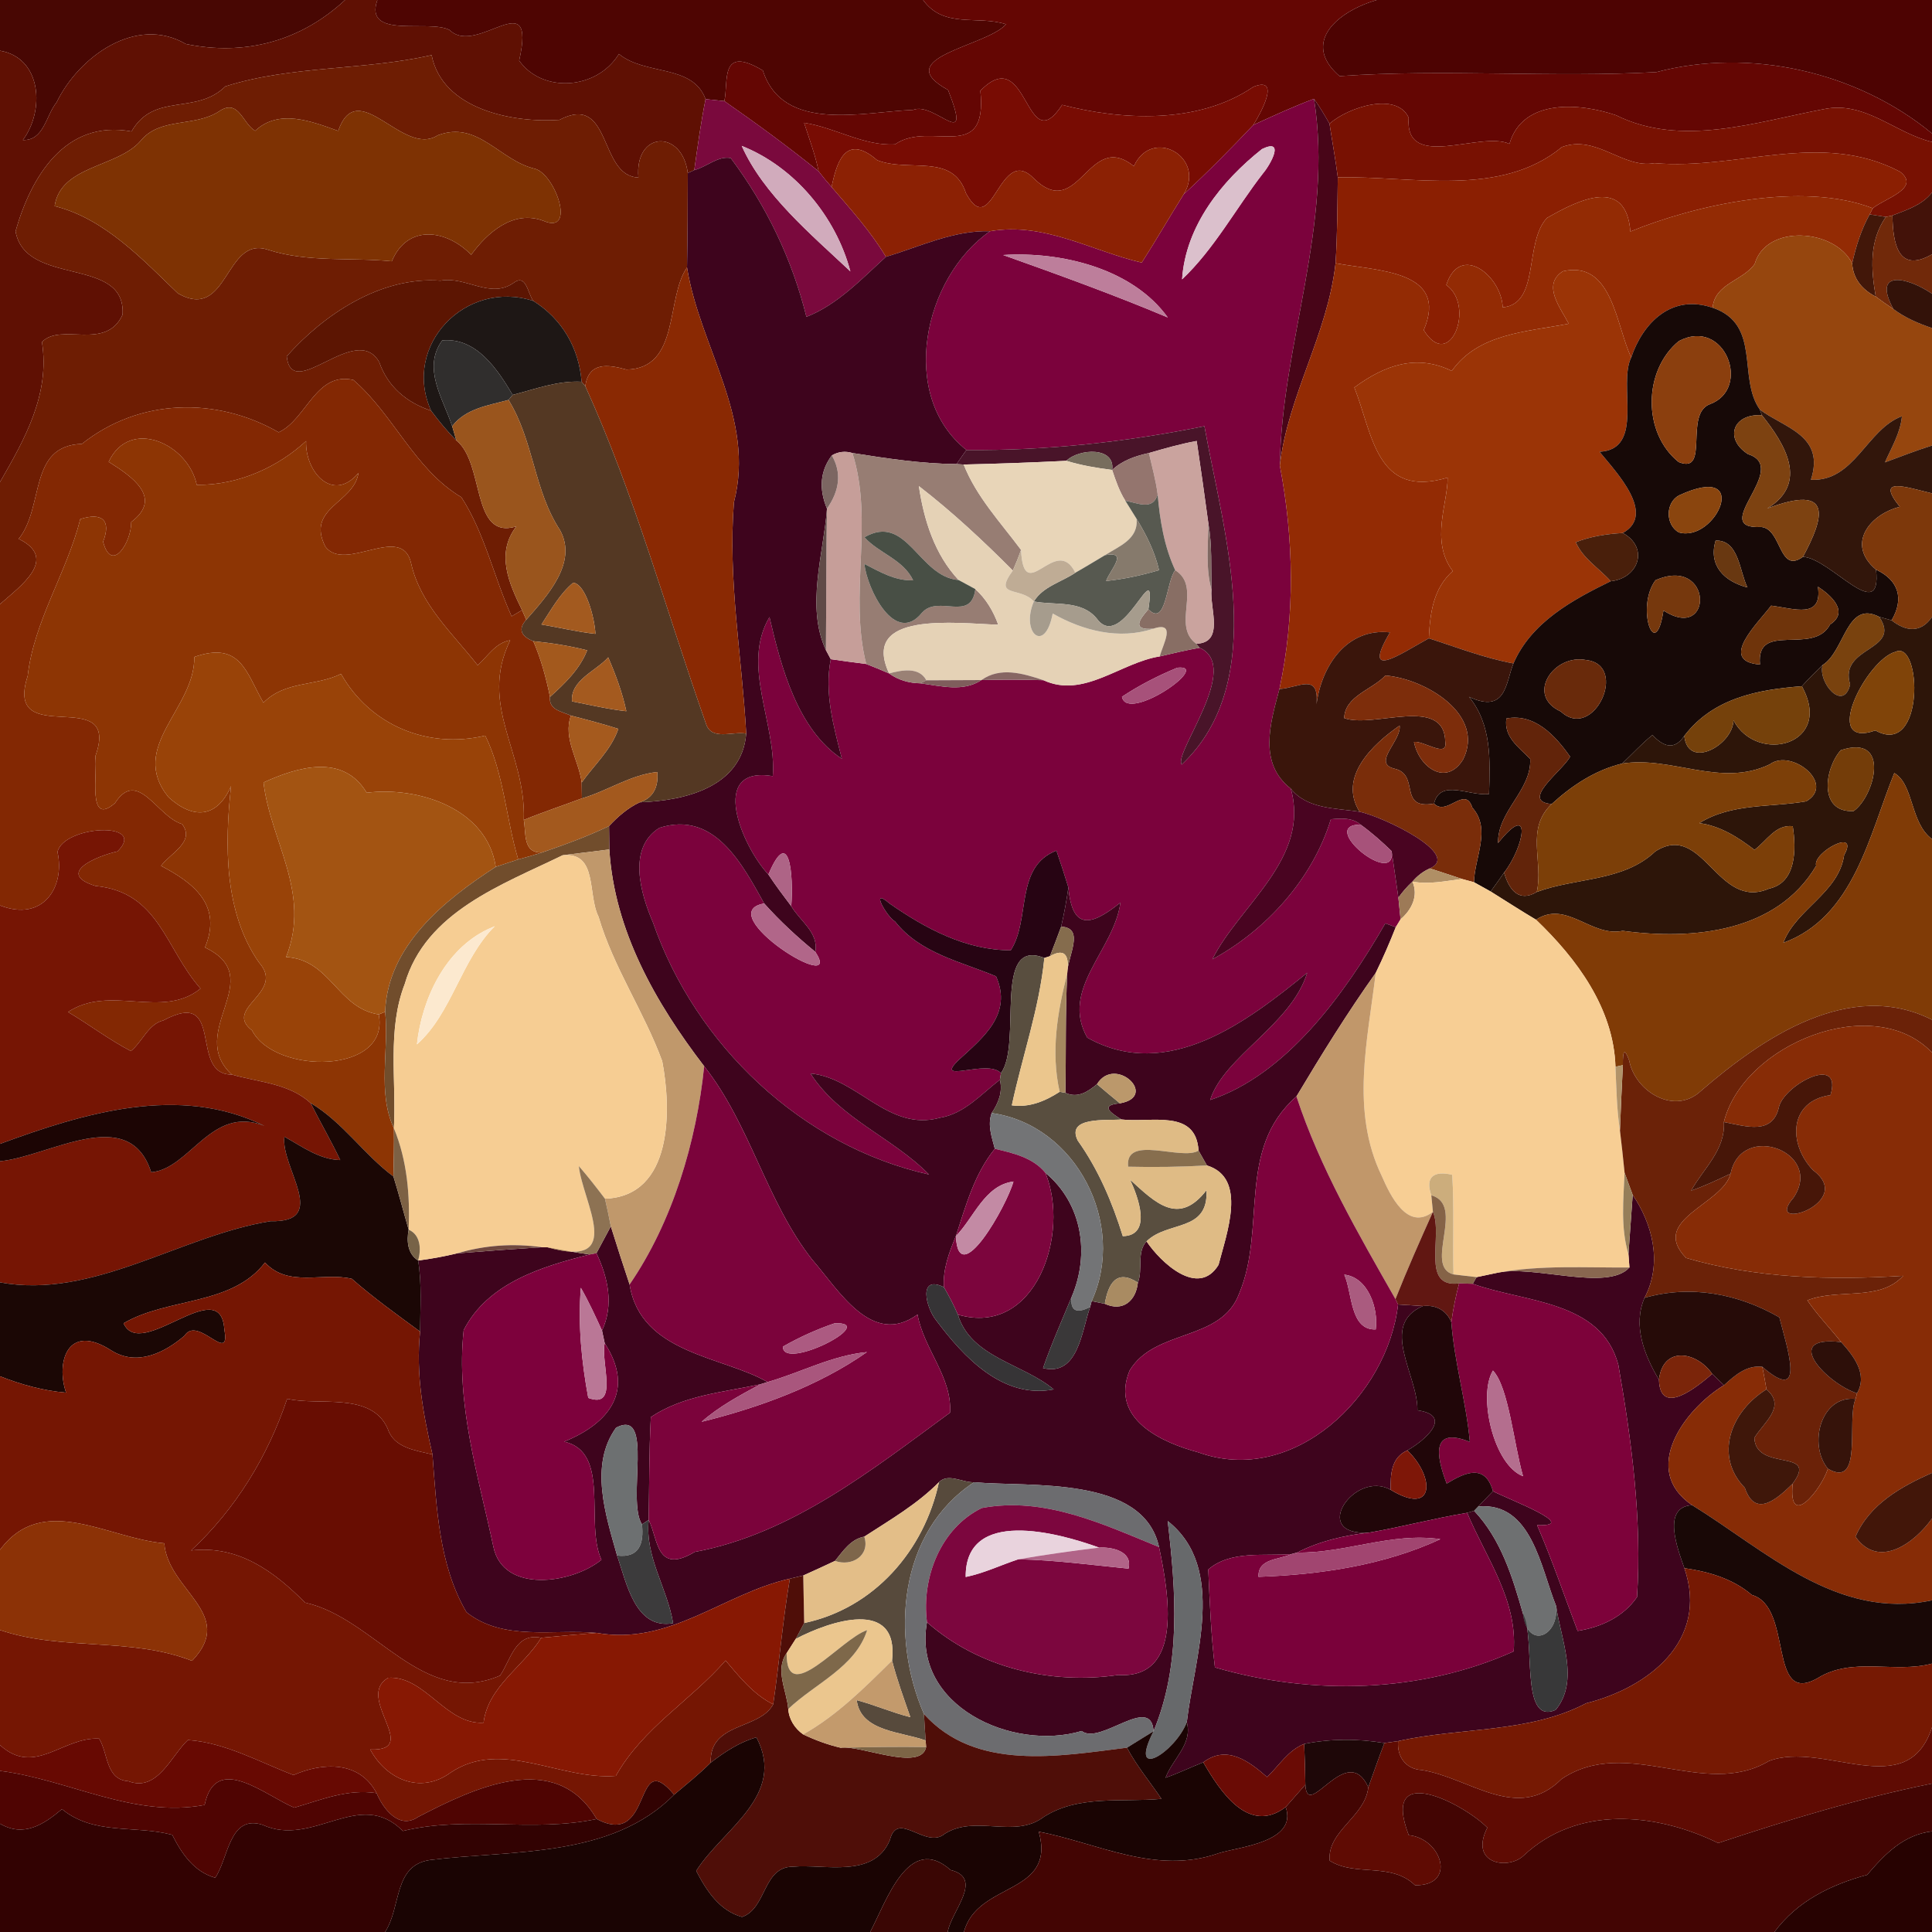 <?xml version="1.0" encoding="UTF-8" ?>
<!DOCTYPE svg PUBLIC "-//W3C//DTD SVG 1.1//EN" "http://www.w3.org/Graphics/SVG/1.1/DTD/svg11.dtd">
<svg width="250pt" height="250pt" viewBox="0 0 250 250" version="1.1" xmlns="http://www.w3.org/2000/svg">
<g id="#480703ff">
<path fill="#480703" opacity="1.00" d=" M 0.00 0.00 L 44.65 0.00 C 38.84 5.40 31.58 7.26 24.04 5.69 C 17.63 1.94 10.20 7.32 7.32 13.25 C 5.94 14.94 5.68 18.22 2.96 18.12 C 5.79 14.34 5.44 7.50 0.00 6.56 L 0.00 0.00 Z" />
</g>
<g id="#5f1003ff">
<path fill="#5f1003" opacity="1.00" d=" M 44.65 0.00 L 48.83 0.00 C 47.03 5.15 55.50 2.46 58.17 3.88 C 61.75 7.40 69.48 -2.39 67.18 7.84 C 70.15 12.07 77.21 11.67 80.09 6.98 C 83.47 9.80 89.62 8.25 91.30 12.83 C 90.69 15.87 90.27 18.94 89.84 22.01 L 89.00 22.39 C 88.26 16.70 82.10 16.95 82.61 22.97 C 77.43 22.80 79.22 11.96 72.39 15.51 C 66.36 15.93 57.24 14.17 55.85 7.13 C 47.08 9.14 37.73 8.45 29.16 11.18 C 25.32 14.94 19.95 11.90 17.02 17.01 C 8.41 15.43 4.00 22.90 2.01 29.93 C 3.32 37.19 16.34 33.07 15.86 40.72 C 13.69 45.46 7.92 41.70 5.43 44.25 C 6.49 51.01 3.24 56.75 0.00 62.38 L 0.00 6.56 C 5.44 7.50 5.79 14.34 2.96 18.12 C 5.68 18.22 5.94 14.94 7.32 13.25 C 10.20 7.32 17.63 1.94 24.04 5.69 C 31.58 7.26 38.84 5.40 44.65 0.00 Z" />
</g>
<g id="#4e0502ff">
<path fill="#4e0502" opacity="1.00" d=" M 48.83 0.00 L 119.45 0.00 C 122.14 3.73 126.48 1.95 130.18 3.14 C 127.66 6.03 114.97 7.42 122.68 11.64 C 125.96 19.99 120.96 13.07 118.16 14.22 C 111.69 14.47 101.32 17.24 98.71 9.12 C 93.06 5.74 94.30 10.60 93.73 13.08 C 93.12 13.02 91.91 12.89 91.30 12.83 C 89.62 8.25 83.47 9.80 80.09 6.98 C 77.21 11.67 70.15 12.07 67.18 7.84 C 69.48 -2.39 61.75 7.40 58.17 3.88 C 55.50 2.46 47.03 5.15 48.83 0.00 Z" />
</g>
<g id="#640603ff">
<path fill="#640603" opacity="1.00" d=" M 119.45 0.00 L 185.45 0.00 C 180.03 -2.59 165.86 3.42 173.34 9.85 C 187.00 8.90 200.71 10.08 214.34 9.33 C 226.45 6.13 240.32 9.28 250.00 17.27 L 250.00 18.37 C 245.20 17.22 241.35 13.02 236.02 14.12 C 227.26 15.77 217.59 19.12 209.11 14.91 C 204.48 13.33 197.04 12.69 195.32 18.62 C 191.55 16.88 181.74 22.24 182.28 15.22 C 180.71 11.83 174.43 13.88 172.04 16.01 C 171.41 14.91 170.77 13.81 170.03 12.79 C 167.35 13.79 164.76 14.99 162.18 16.17 C 163.11 14.70 165.83 9.77 162.18 11.24 C 154.97 16.16 144.99 15.53 137.44 13.57 C 132.63 20.93 133.12 5.35 126.86 11.74 C 127.85 21.41 120.37 15.49 115.82 18.68 C 111.81 18.93 108.02 16.49 104.05 15.89 C 104.71 17.97 105.50 20.02 105.93 22.17 C 101.99 18.97 97.89 15.98 93.73 13.08 C 94.30 10.60 93.06 5.74 98.71 9.12 C 101.32 17.24 111.69 14.47 118.16 14.22 C 120.96 13.07 125.96 19.99 122.68 11.64 C 114.97 7.42 127.66 6.03 130.18 3.14 C 126.48 1.95 122.14 3.73 119.45 0.00 Z" />
</g>
<g id="#4d0302ff">
<path fill="#4d0302" opacity="1.00" d=" M 185.45 0.00 L 250.00 0.00 L 250.00 17.27 C 240.32 9.28 226.45 6.13 214.34 9.33 C 200.71 10.08 187.00 8.90 173.34 9.85 C 165.86 3.42 180.03 -2.59 185.45 0.00 Z" />
</g>
<g id="#6e1d03ff">
<path fill="#6e1d03" opacity="1.00" d=" M 29.16 11.18 C 37.73 8.45 47.08 9.14 55.85 7.13 C 57.24 14.17 66.36 15.93 72.39 15.51 C 79.22 11.96 77.43 22.80 82.61 22.97 C 82.10 16.95 88.26 16.70 89.00 22.39 C 88.99 26.46 88.98 30.54 88.90 34.61 C 86.13 38.55 88.03 47.70 81.06 47.82 C 78.62 47.15 76.20 46.82 75.73 49.96 L 75.26 49.40 C 74.91 45.03 72.74 41.28 69.01 38.94 C 68.26 37.95 68.11 35.33 66.42 36.63 C 63.40 38.71 60.27 35.71 57.00 36.32 C 49.24 35.73 41.82 40.77 37.10 46.11 C 37.78 52.24 46.05 41.54 49.07 46.85 C 50.18 50.05 52.62 52.09 55.78 53.14 C 56.79 54.49 57.86 55.80 59.05 56.99 C 62.76 59.95 60.91 69.92 66.81 68.12 C 64.13 71.62 65.85 75.46 67.55 78.95 C 67.22 79.15 66.54 79.55 66.20 79.75 C 63.91 74.69 62.73 69.01 59.70 64.34 C 53.65 60.75 50.96 53.68 45.73 49.17 C 40.88 48.03 39.65 54.29 36.06 55.94 C 28.02 51.33 18.03 51.52 10.60 57.44 C 3.62 57.67 5.78 65.54 2.42 69.73 C 7.65 72.31 2.62 75.85 0.00 78.18 L 0.00 62.38 C 3.24 56.75 6.49 51.01 5.43 44.25 C 7.92 41.70 13.69 45.46 15.86 40.72 C 16.34 33.07 3.32 37.19 2.01 29.93 C 4.00 22.90 8.41 15.43 17.02 17.01 C 19.95 11.90 25.32 14.94 29.16 11.18 M 28.36 14.40 C 25.19 16.49 20.73 15.12 18.20 18.22 C 15.21 21.69 7.85 21.38 7.07 26.67 C 13.60 28.29 18.59 33.73 23.03 37.97 C 29.60 41.68 29.05 30.43 34.68 32.32 C 39.88 34.00 45.40 33.28 50.70 33.81 C 52.75 28.93 57.81 29.71 60.97 32.97 C 63.06 30.10 66.43 27.10 70.33 28.58 C 74.60 30.42 71.86 22.55 69.22 21.84 C 64.64 20.78 61.84 15.53 56.64 17.51 C 52.12 20.42 46.32 9.64 43.76 16.94 C 40.32 15.71 36.10 14.03 33.02 16.93 C 31.40 16.03 30.89 12.68 28.36 14.40 Z" />
</g>
<g id="#780c03ff">
<path fill="#780c03" opacity="1.00" d=" M 126.86 11.74 C 133.12 5.35 132.63 20.93 137.44 13.57 C 144.99 15.53 154.97 16.16 162.18 11.24 C 165.83 9.77 163.11 14.70 162.18 16.17 C 159.26 19.25 156.29 22.27 153.17 25.14 C 156.11 20.39 149.10 16.32 146.72 21.51 C 140.82 16.72 139.65 28.79 133.82 23.13 C 129.30 18.45 128.47 31.38 125.00 25.01 C 123.29 19.73 117.61 22.35 113.51 20.73 C 109.15 16.96 108.19 21.60 107.60 24.19 C 107.02 23.54 106.46 22.86 105.93 22.17 C 105.50 20.02 104.71 17.97 104.05 15.89 C 108.02 16.49 111.81 18.93 115.82 18.68 C 120.37 15.49 127.85 21.41 126.86 11.74 Z" />
</g>
<g id="#7a093dff">
<path fill="#7a093d" opacity="1.00" d=" M 91.30 12.83 C 91.91 12.89 93.12 13.02 93.73 13.08 C 97.89 15.98 101.99 18.97 105.93 22.17 C 106.46 22.86 107.02 23.54 107.60 24.19 C 110.08 27.09 112.67 29.94 114.64 33.23 C 111.49 36.10 108.37 39.43 104.35 41.00 C 102.50 33.55 99.15 26.59 94.56 20.46 C 92.92 20.12 91.41 21.62 89.84 22.01 C 90.27 18.94 90.69 15.87 91.30 12.83 M 95.98 18.88 C 98.78 25.17 104.94 30.32 110.04 35.12 C 108.16 28.04 102.83 21.60 95.98 18.88 Z" />
</g>
<g id="#7b023cff">
<path fill="#7b023c" opacity="1.00" d=" M 162.18 16.17 C 164.76 14.99 167.35 13.79 170.03 12.79 C 172.60 29.01 165.84 44.50 165.61 60.23 C 167.43 69.77 167.61 79.64 165.56 89.16 C 164.36 93.62 162.81 98.75 167.03 102.05 C 169.57 111.12 160.38 117.12 156.88 124.13 C 163.79 120.39 169.85 113.76 172.21 106.01 C 173.52 105.90 174.97 105.77 176.05 106.70 C 170.36 106.71 180.71 115.03 180.08 110.14 C 180.29 111.65 180.73 114.66 180.95 116.16 C 181.02 116.86 181.16 118.26 181.23 118.96 C 181.07 119.22 180.77 119.72 180.61 119.98 C 180.27 119.85 179.60 119.60 179.26 119.48 C 173.95 128.73 166.40 139.10 156.59 142.34 C 158.38 136.68 167.06 132.64 169.15 125.88 C 161.54 132.06 151.15 140.14 140.69 134.27 C 137.13 127.98 144.16 122.97 144.98 116.80 C 141.27 119.77 138.75 120.51 138.25 114.84 C 137.76 113.24 137.25 111.65 136.70 110.07 C 131.28 112.16 133.39 118.98 130.79 122.97 C 124.99 122.96 119.77 120.16 115.13 116.93 C 112.45 114.62 114.80 118.70 115.81 119.23 C 119.07 123.37 124.31 124.42 128.89 126.34 C 131.06 131.22 127.17 134.30 124.13 137.09 C 120.60 140.43 127.79 136.95 129.52 138.86 L 129.39 139.72 C 126.96 141.58 124.80 144.12 121.62 144.64 C 114.95 146.49 110.95 139.46 104.88 138.91 C 108.65 144.76 115.49 147.17 120.21 151.98 C 103.74 148.31 89.99 135.21 84.50 119.38 C 82.90 115.68 81.15 109.72 85.33 107.12 C 92.47 104.85 96.08 111.89 98.89 116.91 C 91.86 118.12 109.45 129.15 105.50 123.17 C 105.96 120.67 103.52 119.19 102.39 117.26 C 102.69 113.28 102.17 106.66 99.43 113.16 C 96.03 109.55 91.58 99.03 100.00 100.43 C 100.50 93.66 95.86 86.11 99.57 79.85 C 101.09 86.38 103.21 94.41 108.94 98.19 C 107.87 94.00 106.64 89.64 107.50 85.30 C 109.03 85.52 110.56 85.73 112.09 85.92 C 113.09 86.31 114.08 86.71 115.05 87.14 C 116.22 88.00 117.65 88.40 119.09 88.42 C 121.75 88.76 124.61 89.58 127.00 88.00 C 129.67 87.93 132.35 87.93 135.03 88.02 C 140.24 90.43 145.00 85.73 150.07 84.94 C 151.78 84.53 153.49 84.13 155.23 83.82 C 160.74 86.27 151.82 97.43 152.91 98.94 C 164.40 88.08 158.31 68.86 155.85 55.15 C 145.70 57.20 135.41 58.33 125.05 58.23 C 116.21 51.21 119.48 35.91 128.11 29.92 C 135.12 28.70 141.28 32.48 147.74 33.98 C 149.61 31.07 151.33 28.07 153.17 25.14 C 156.29 22.27 159.26 19.25 162.18 16.17 M 163.30 19.29 C 158.05 23.45 153.42 29.24 152.96 36.15 C 157.14 32.20 159.93 26.94 163.45 22.41 C 164.42 21.26 166.32 17.82 163.30 19.29 M 129.81 33.00 C 136.55 35.40 144.15 38.14 151.11 41.08 C 146.53 34.72 137.31 32.52 129.81 33.00 M 152.35 86.40 C 149.85 87.43 147.43 88.67 145.18 90.16 C 145.84 93.63 156.98 85.91 152.35 86.40 Z" />
</g>
<g id="#480518ff">
<path fill="#480518" opacity="1.00" d=" M 170.03 12.79 C 170.77 13.81 171.41 14.91 172.04 16.01 C 172.39 18.32 172.82 20.62 173.11 22.95 C 173.06 26.65 173.06 30.36 172.82 34.06 C 171.80 43.26 166.66 51.18 165.61 60.23 C 165.84 44.50 172.60 29.01 170.03 12.79 Z" />
</g>
<g id="#7e3203ff">
<path fill="#7e3203" opacity="1.00" d=" M 28.36 14.40 C 30.89 12.68 31.40 16.03 33.02 16.93 C 36.10 14.03 40.32 15.71 43.76 16.94 C 46.32 9.64 52.12 20.42 56.64 17.51 C 61.84 15.53 64.64 20.78 69.22 21.84 C 71.86 22.55 74.60 30.42 70.33 28.58 C 66.43 27.10 63.06 30.10 60.97 32.97 C 57.81 29.71 52.75 28.93 50.70 33.81 C 45.40 33.28 39.88 34.00 34.68 32.32 C 29.05 30.43 29.60 41.68 23.03 37.97 C 18.59 33.73 13.60 28.29 7.07 26.67 C 7.85 21.38 15.21 21.69 18.20 18.22 C 20.73 15.12 25.19 16.49 28.36 14.40 Z" />
</g>
<g id="#781102ff">
<path fill="#781102" opacity="1.00" d=" M 172.04 16.01 C 174.43 13.88 180.71 11.83 182.28 15.22 C 181.74 22.24 191.55 16.88 195.32 18.62 C 197.04 12.69 204.48 13.33 209.11 14.91 C 217.59 19.12 227.26 15.77 236.02 14.12 C 241.35 13.02 245.20 17.22 250.00 18.37 L 250.00 24.91 C 248.72 26.54 246.73 27.16 244.88 27.88 L 244.03 28.07 C 243.51 27.99 242.46 27.82 241.93 27.74 L 242.34 26.95 C 243.79 25.70 248.65 24.38 245.85 22.21 C 235.56 16.82 224.94 22.05 214.08 21.11 C 210.01 21.87 206.55 17.36 202.11 19.03 C 194.13 25.61 182.79 22.74 173.11 22.95 C 172.82 20.62 172.39 18.32 172.04 16.01 Z" />
</g>
<g id="#d1abbcff">
<path fill="#d1abbc" opacity="1.00" d=" M 95.98 18.88 C 102.83 21.60 108.16 28.04 110.04 35.12 C 104.94 30.32 98.78 25.17 95.98 18.88 Z" />
</g>
<g id="#8c2104ff">
<path fill="#8c2104" opacity="1.00" d=" M 146.72 21.51 C 149.10 16.32 156.11 20.39 153.17 25.14 C 151.33 28.07 149.61 31.07 147.74 33.98 C 141.28 32.48 135.12 28.70 128.11 29.92 C 123.38 29.78 119.07 31.91 114.64 33.23 C 112.67 29.94 110.08 27.09 107.60 24.19 C 108.19 21.60 109.15 16.96 113.51 20.73 C 117.61 22.35 123.29 19.73 125.00 25.01 C 128.47 31.38 129.30 18.45 133.82 23.13 C 139.65 28.79 140.82 16.72 146.72 21.51 Z" />
</g>
<g id="#dbc0ccff">
<path fill="#dbc0cc" opacity="1.00" d=" M 163.30 19.29 C 166.32 17.82 164.42 21.26 163.45 22.41 C 159.93 26.94 157.14 32.20 152.96 36.15 C 153.42 29.24 158.05 23.45 163.30 19.29 Z" />
</g>
<g id="#8b1f02ff">
<path fill="#8b1f02" opacity="1.00" d=" M 173.11 22.95 C 182.79 22.74 194.13 25.61 202.11 19.03 C 206.55 17.36 210.01 21.87 214.08 21.11 C 224.94 22.05 235.56 16.82 245.85 22.21 C 248.65 24.38 243.79 25.70 242.34 26.95 C 233.18 23.40 219.27 26.55 210.97 29.96 C 210.41 22.85 204.36 25.80 200.18 28.20 C 197.18 31.39 199.31 39.34 194.45 39.77 C 194.30 35.72 188.94 31.37 187.15 36.88 C 190.94 39.54 187.64 48.23 184.23 42.72 C 187.53 34.96 178.23 35.08 172.82 34.06 C 173.06 30.36 173.06 26.65 173.11 22.95 Z" />
</g>
<g id="#3e041dff">
<path fill="#3e041d" opacity="1.00" d=" M 89.84 22.01 C 91.41 21.62 92.92 20.12 94.56 20.46 C 99.15 26.59 102.50 33.55 104.35 41.00 C 108.37 39.43 111.49 36.10 114.64 33.23 C 119.07 31.91 123.38 29.78 128.11 29.92 C 119.48 35.91 116.21 51.21 125.05 58.23 C 124.73 58.68 124.09 59.59 123.77 60.05 C 119.24 60.01 114.77 59.33 110.30 58.62 C 109.37 58.34 108.48 58.44 107.64 58.93 C 106.14 60.92 105.93 63.22 107.01 65.82 C 106.56 71.70 104.26 78.48 106.87 84.12 C 107.03 84.42 107.34 85.00 107.50 85.30 C 106.64 89.64 107.87 94.00 108.94 98.19 C 103.21 94.41 101.09 86.38 99.57 79.85 C 95.86 86.11 100.50 93.66 100.00 100.43 C 91.58 99.03 96.03 109.55 99.43 113.16 C 100.36 114.57 101.37 115.91 102.39 117.26 C 103.52 119.19 105.96 120.67 105.50 123.17 C 103.15 121.24 100.91 119.18 98.89 116.91 C 96.08 111.89 92.47 104.85 85.33 107.12 C 81.15 109.72 82.90 115.68 84.50 119.38 C 89.99 135.21 103.74 148.31 120.21 151.98 C 115.49 147.17 108.65 144.76 104.88 138.91 C 110.95 139.46 114.95 146.49 121.62 144.64 C 124.80 144.12 126.96 141.58 129.39 139.72 C 129.77 141.31 129.20 142.73 128.32 144.03 C 127.76 145.57 128.34 147.15 128.73 148.65 C 126.08 151.91 124.97 156.03 123.69 159.95 C 122.82 162.05 121.99 164.24 122.14 166.56 C 118.75 164.90 119.82 169.24 121.15 170.86 C 124.67 175.56 129.73 181.06 136.35 179.79 C 132.40 176.46 125.62 175.66 123.95 170.11 C 134.02 173.06 138.52 159.63 135.27 151.76 C 140.07 155.74 141.05 162.28 138.66 167.84 C 137.40 170.89 136.05 173.91 134.97 177.03 C 139.51 178.14 139.97 172.24 141.06 169.13 L 141.26 168.36 C 141.69 168.45 142.54 168.62 142.96 168.71 C 145.28 169.78 146.99 168.35 147.24 165.97 C 147.92 164.26 147.05 162.05 148.36 160.63 C 150.17 163.33 155.05 167.98 157.68 163.67 C 158.72 159.61 161.45 152.43 156.18 150.81 C 155.91 150.33 155.37 149.37 155.09 148.89 C 154.76 143.46 149.02 145.30 145.11 144.86 C 143.70 143.98 142.27 143.00 144.92 142.77 C 149.98 141.88 144.30 136.48 141.95 140.29 C 140.75 141.29 139.44 142.15 137.86 141.41 C 137.96 136.26 137.84 131.11 138.10 125.97 C 138.12 123.78 140.46 120.06 137.31 119.91 C 137.70 118.23 138.01 116.54 138.25 114.84 C 138.75 120.51 141.27 119.77 144.98 116.80 C 144.16 122.97 137.13 127.98 140.69 134.27 C 151.15 140.14 161.54 132.06 169.15 125.88 C 167.06 132.64 158.38 136.68 156.59 142.34 C 166.40 139.10 173.95 128.73 179.26 119.48 C 179.60 119.60 180.27 119.85 180.61 119.98 C 179.82 121.98 178.97 123.95 178.02 125.89 C 174.35 131.05 171.01 136.44 167.76 141.88 C 159.97 148.70 163.91 158.88 160.36 167.35 C 158.04 173.68 149.42 171.87 146.16 177.37 C 143.61 183.68 150.40 186.68 155.08 187.94 C 167.36 192.37 179.55 180.65 180.91 168.80 C 181.72 168.85 183.33 168.95 184.13 169.00 C 178.40 171.44 183.51 178.01 183.41 182.49 C 188.15 183.17 184.32 186.43 182.11 187.68 C 180.00 188.62 179.93 190.77 179.95 192.78 C 175.28 190.14 169.38 198.79 177.16 198.32 C 173.92 198.68 170.76 199.42 167.85 200.90 L 167.10 201.10 C 163.62 201.39 159.26 200.58 156.35 203.09 C 156.54 207.31 156.70 211.56 157.21 215.76 C 169.80 219.43 183.82 219.09 195.87 213.69 C 196.39 207.03 192.29 201.59 189.85 195.76 L 190.75 195.50 C 194.24 199.19 195.72 204.08 197.08 208.84 C 198.78 212.00 196.59 223.29 201.29 221.27 C 204.43 217.50 201.95 212.06 201.37 207.84 C 199.36 202.86 198.20 194.32 191.29 194.94 C 191.92 194.28 192.55 193.61 193.19 192.96 C 195.19 194.02 204.63 197.54 198.90 197.36 C 200.85 201.84 202.41 206.48 204.14 211.04 C 207.15 210.57 210.06 209.23 211.83 206.66 C 212.48 196.60 211.14 186.47 209.41 176.60 C 207.19 168.23 197.24 168.55 190.57 166.12 L 191.07 165.26 C 191.73 165.12 193.07 164.84 193.73 164.70 C 198.39 163.62 207.99 167.18 210.85 164.01 C 210.82 163.58 210.76 162.72 210.72 162.29 C 210.86 160.37 211.14 156.54 211.27 154.62 C 213.76 158.27 215.20 163.39 212.80 167.94 C 211.25 171.52 212.79 175.41 214.67 178.53 C 214.81 183.43 219.67 179.40 221.56 177.78 C 221.94 178.15 222.70 178.88 223.08 179.25 C 217.90 182.42 212.24 190.24 218.97 194.77 C 214.98 194.99 217.09 200.44 217.96 202.92 C 221.18 212.36 213.22 218.40 205.25 220.40 C 197.84 224.30 188.96 223.49 180.92 225.30 C 180.48 225.36 179.59 225.49 179.14 225.55 C 175.61 224.96 172.15 224.99 168.76 225.66 C 166.69 226.48 165.51 228.47 163.96 229.95 C 161.60 227.88 158.75 225.75 155.70 228.04 C 154.06 228.69 152.48 229.46 150.82 230.04 C 151.72 227.61 154.36 225.67 153.57 222.85 C 154.54 214.49 158.81 202.91 151.10 196.82 C 152.17 205.91 152.86 215.38 149.27 224.02 C 148.97 219.15 142.35 225.89 139.97 223.99 C 131.01 226.67 117.99 220.74 119.95 209.91 C 126.62 215.81 135.97 218.03 144.70 216.74 C 153.23 217.29 151.21 206.01 149.98 200.19 C 147.95 190.88 133.30 192.46 126.04 191.80 C 124.58 191.87 122.70 190.58 121.50 191.79 C 118.68 194.65 115.18 196.67 111.84 198.84 C 110.09 199.16 109.09 200.70 108.05 201.98 C 106.68 202.62 105.32 203.26 103.94 203.87 C 103.51 203.97 102.64 204.17 102.21 204.28 C 93.63 206.21 86.65 212.98 77.23 211.30 C 71.63 210.77 65.14 212.42 60.36 208.62 C 56.78 202.51 56.50 195.08 55.96 188.21 C 54.76 182.95 53.79 177.81 54.36 172.31 C 54.38 169.24 54.60 166.16 54.11 163.11 C 55.79 162.89 57.47 162.59 59.12 162.19 C 62.78 161.89 66.43 161.62 70.10 161.39 L 70.84 161.40 C 72.65 161.75 74.47 162.08 76.31 162.33 C 70.11 163.89 63.12 166.01 60.00 172.12 C 58.97 181.68 61.88 190.91 63.84 200.13 C 65.10 206.27 74.06 204.92 77.83 201.83 C 75.64 197.20 79.07 187.90 73.00 186.55 C 78.80 184.20 82.23 179.94 78.25 173.81 C 78.16 173.41 77.99 172.59 77.90 172.18 C 79.45 168.85 78.69 165.35 77.18 162.16 C 77.81 161.01 78.41 159.85 79.04 158.69 C 79.83 161.20 80.63 163.72 81.47 166.21 C 82.88 175.20 93.64 175.51 99.32 178.84 L 98.37 179.13 C 93.57 180.16 88.40 180.56 84.22 183.37 C 83.98 187.80 84.02 192.24 83.94 196.68 L 83.07 197.25 C 81.04 194.14 84.73 182.14 79.72 184.74 C 76.23 189.58 78.38 196.07 79.85 201.29 C 81.07 204.79 82.17 210.91 87.10 210.04 C 86.36 205.50 83.44 201.47 83.94 196.68 C 85.18 199.11 84.88 203.82 89.90 200.82 C 102.44 198.49 112.87 190.17 122.93 182.80 C 123.24 178.22 119.52 174.55 118.73 170.10 C 112.82 174.37 108.56 166.96 105.07 162.96 C 99.13 155.38 97.10 145.55 91.12 137.97 C 84.85 129.79 79.49 120.43 78.85 109.92 C 78.84 109.16 78.82 107.65 78.81 106.89 C 79.96 105.66 81.24 104.54 82.78 103.82 C 88.58 103.61 95.99 101.89 96.56 94.93 C 96.01 84.97 94.17 75.03 94.97 64.99 C 97.79 54.12 90.56 44.98 88.90 34.61 C 88.98 30.54 88.99 26.46 89.00 22.39 L 89.84 22.01 Z" />
</g>
<g id="#932b04ff">
<path fill="#932b04" opacity="1.00" d=" M 200.18 28.20 C 204.36 25.80 210.41 22.85 210.97 29.96 C 219.27 26.55 233.18 23.40 242.34 26.95 L 241.93 27.74 C 240.84 29.72 240.15 31.89 239.67 34.09 C 237.41 29.56 228.53 28.98 227.06 34.15 C 225.52 36.36 221.90 36.67 221.61 39.82 C 216.25 37.99 212.59 41.82 211.08 46.25 C 209.10 42.13 208.66 33.64 202.24 35.10 C 199.47 36.87 201.96 39.86 202.99 41.89 C 197.43 42.96 191.31 43.14 187.86 48.00 C 183.32 45.77 179.15 47.25 175.25 50.14 C 177.62 56.08 178.05 64.61 187.32 61.80 C 187.39 64.96 185.02 70.01 187.99 73.89 C 185.45 76.16 185.05 79.33 184.89 82.60 C 181.24 84.59 176.08 88.25 179.86 81.83 C 174.26 81.22 170.99 86.20 170.36 91.13 C 170.71 86.98 168.07 89.00 165.56 89.16 C 167.61 79.64 167.43 69.77 165.61 60.23 C 166.66 51.18 171.80 43.26 172.82 34.06 C 178.23 35.08 187.53 34.96 184.23 42.72 C 187.64 48.23 190.94 39.54 187.15 36.88 C 188.94 31.37 194.30 35.72 194.45 39.77 C 199.31 39.34 197.18 31.39 200.18 28.20 Z" />
</g>
<g id="#431209ff">
<path fill="#431209" opacity="1.00" d=" M 244.88 27.88 C 246.73 27.16 248.72 26.54 250.00 24.91 L 250.00 32.91 C 245.58 35.45 244.94 31.42 244.88 27.88 Z" />
</g>
<g id="#421709ff">
<path fill="#421709" opacity="1.00" d=" M 239.67 34.09 C 240.15 31.89 240.84 29.72 241.93 27.74 C 242.46 27.82 243.51 27.99 244.03 28.07 C 241.86 31.17 242.10 34.83 242.72 38.38 C 240.98 37.50 239.79 36.09 239.67 34.09 Z" />
</g>
<g id="#71290aff">
<path fill="#71290a" opacity="1.00" d=" M 244.03 28.07 L 244.88 27.88 C 244.94 31.42 245.58 35.45 250.00 32.91 L 250.00 38.01 C 246.82 35.83 242.21 34.82 245.00 39.99 C 244.22 39.47 243.46 38.93 242.72 38.38 C 242.10 34.83 241.86 31.17 244.03 28.07 Z" />
</g>
<g id="#96460eff">
<path fill="#96460e" opacity="1.00" d=" M 227.06 34.15 C 228.53 28.98 237.41 29.56 239.67 34.09 C 239.79 36.09 240.98 37.50 242.72 38.38 C 243.46 38.93 244.22 39.47 245.00 39.99 C 246.50 41.11 248.23 41.86 250.00 42.45 L 250.00 57.65 C 247.94 58.30 245.93 59.08 243.91 59.83 C 244.77 57.89 245.91 56.02 246.11 53.86 C 241.55 55.54 239.97 62.37 234.33 62.08 C 236.20 56.35 230.94 55.40 227.73 53.01 C 224.80 48.89 227.97 41.98 221.61 39.82 C 221.90 36.67 225.52 36.36 227.06 34.15 Z" />
</g>
<g id="#bd7e9bff">
<path fill="#bd7e9b" opacity="1.00" d=" M 129.81 33.00 C 137.31 32.52 146.53 34.72 151.11 41.08 C 144.15 38.14 136.55 35.40 129.81 33.00 Z" />
</g>
<g id="#8a2903ff">
<path fill="#8a2903" opacity="1.00" d=" M 81.06 47.82 C 88.03 47.70 86.13 38.55 88.90 34.61 C 90.56 44.98 97.79 54.12 94.97 64.99 C 94.17 75.03 96.01 84.97 96.56 94.93 C 94.84 94.59 92.05 95.91 91.35 93.64 C 86.21 79.08 82.14 64.04 75.73 49.96 C 76.20 46.82 78.62 47.15 81.06 47.82 Z" />
</g>
<g id="#9b3406ff">
<path fill="#9b3406" opacity="1.00" d=" M 202.24 35.10 C 208.66 33.64 209.10 42.13 211.08 46.25 C 209.33 49.79 212.88 58.15 206.98 58.46 C 209.13 61.09 214.36 66.55 209.99 68.97 C 207.92 69.09 205.85 69.40 203.91 70.16 C 204.82 72.28 206.93 73.53 208.43 75.21 C 203.46 77.63 198.15 80.53 195.84 85.85 C 192.06 85.15 188.52 83.76 184.89 82.60 C 185.05 79.33 185.45 76.16 187.99 73.89 C 185.02 70.01 187.39 64.96 187.32 61.80 C 178.05 64.61 177.62 56.08 175.25 50.14 C 179.15 47.25 183.32 45.77 187.86 48.00 C 191.31 43.14 197.43 42.96 202.99 41.89 C 201.96 39.86 199.47 36.87 202.24 35.10 Z" />
</g>
<g id="#5c1502ff">
<path fill="#5c1502" opacity="1.00" d=" M 37.10 46.11 C 41.82 40.77 49.24 35.73 57.00 36.32 C 60.27 35.71 63.40 38.71 66.42 36.63 C 68.11 35.33 68.26 37.95 69.01 38.94 C 60.30 36.10 51.98 44.67 55.78 53.14 C 52.62 52.09 50.18 50.05 49.07 46.85 C 46.05 41.54 37.78 52.24 37.10 46.11 Z" />
</g>
<g id="#331209ff">
<path fill="#331209" opacity="1.00" d=" M 245.00 39.99 C 242.21 34.82 246.82 35.83 250.00 38.01 L 250.00 42.45 C 248.23 41.86 246.50 41.11 245.00 39.99 Z" />
</g>
<g id="#1e1715ff">
<path fill="#1e1715" opacity="1.00" d=" M 55.78 53.14 C 51.98 44.67 60.30 36.10 69.01 38.94 C 72.74 41.28 74.91 45.03 75.26 49.40 C 72.18 49.23 69.27 50.35 66.34 51.10 C 64.38 47.79 61.62 43.62 57.22 44.05 C 54.61 47.68 57.34 51.57 58.51 55.15 C 58.65 55.61 58.91 56.53 59.05 56.99 C 57.86 55.80 56.79 54.49 55.78 53.14 Z" />
</g>
<g id="#170907ff">
<path fill="#170907" opacity="1.00" d=" M 211.08 46.25 C 212.59 41.82 216.25 37.99 221.61 39.82 C 227.97 41.98 224.80 48.89 227.73 53.01 L 227.99 53.73 C 224.20 53.50 223.09 56.80 226.20 58.77 C 231.82 60.54 220.88 68.56 227.89 68.19 C 230.59 68.42 230.15 74.34 233.30 72.05 C 236.85 72.21 243.54 81.04 242.76 73.71 C 245.69 75.07 246.41 77.49 244.77 80.27 C 244.37 80.16 243.57 79.94 243.17 79.82 C 238.93 77.62 238.74 84.25 235.84 86.06 C 234.92 86.95 234.01 87.85 233.16 88.80 C 227.40 89.23 221.64 90.36 217.95 95.22 C 216.66 97.15 215.22 96.61 213.83 95.11 C 212.41 96.23 211.22 97.60 209.88 98.81 C 206.39 99.67 203.41 101.64 200.79 104.04 C 196.59 103.70 202.24 99.71 203.17 97.91 C 201.26 95.19 198.58 92.28 194.93 92.97 C 194.56 95.38 196.56 96.71 198.01 98.21 C 198.18 102.30 193.77 104.92 193.85 109.09 C 198.34 103.49 197.24 109.56 194.63 112.91 C 194.06 113.74 193.48 114.55 192.89 115.36 C 192.35 115.06 191.27 114.46 190.73 114.16 C 190.80 110.97 193.00 107.28 190.52 104.51 C 189.57 101.56 187.26 105.69 185.56 103.99 C 186.35 100.69 190.23 103.08 192.68 102.74 C 192.82 98.36 193.04 93.78 190.09 90.17 C 194.94 92.43 194.83 88.30 195.84 85.85 C 198.15 80.53 203.46 77.63 208.43 75.21 C 212.03 74.83 213.43 70.87 209.99 68.97 C 214.36 66.55 209.13 61.09 206.98 58.46 C 212.88 58.15 209.33 49.79 211.08 46.25 M 217.25 44.13 C 212.62 47.90 212.51 56.03 217.22 59.79 C 221.30 61.44 217.88 53.57 221.26 52.30 C 226.70 50.31 223.22 41.00 217.25 44.13 M 217.25 64.11 C 215.49 65.07 215.50 67.90 217.23 68.89 C 222.05 70.29 226.81 59.66 217.25 64.11 M 222.00 69.95 C 221.03 73.22 223.15 75.24 226.12 76.02 C 225.08 73.91 225.01 69.84 222.00 69.95 M 214.22 75.08 C 211.63 78.55 214.22 85.95 215.25 79.00 C 221.77 83.20 221.67 71.82 214.22 75.08 M 235.24 75.92 C 235.83 80.14 232.19 78.75 229.18 78.37 C 227.59 80.53 222.20 85.56 227.74 85.99 C 227.20 80.29 234.66 84.91 236.81 80.81 C 239.35 79.16 236.88 76.98 235.24 75.92 M 205.26 85.41 C 201.05 84.57 197.37 89.99 201.97 92.07 C 206.22 96.02 210.81 86.04 205.26 85.41 Z" />
</g>
<g id="#302e2dff">
<path fill="#302e2d" opacity="1.00" d=" M 57.22 44.05 C 61.62 43.62 64.38 47.79 66.34 51.10 L 65.80 51.75 C 63.20 52.47 60.26 52.85 58.51 55.15 C 57.34 51.57 54.61 47.68 57.22 44.05 Z" />
</g>
<g id="#8b3f0eff">
<path fill="#8b3f0e" opacity="1.00" d=" M 217.25 44.13 C 223.22 41.00 226.70 50.31 221.26 52.30 C 217.88 53.57 221.30 61.44 217.22 59.79 C 212.51 56.03 212.62 47.90 217.25 44.13 Z" />
</g>
<g id="#832803ff">
<path fill="#832803" opacity="1.00" d=" M 36.06 55.94 C 39.65 54.29 40.88 48.03 45.73 49.17 C 50.96 53.68 53.65 60.75 59.70 64.34 C 62.73 69.01 63.91 74.69 66.20 79.75 C 66.54 79.55 67.22 79.15 67.55 78.95 C 67.69 79.26 67.96 79.89 68.10 80.20 C 66.92 81.48 67.55 82.39 69.01 82.97 C 70.01 85.28 70.67 87.72 71.17 90.18 C 70.99 91.88 72.70 92.06 73.88 92.60 C 72.81 95.51 74.90 98.38 75.27 101.26 C 75.27 101.77 75.29 102.80 75.30 103.31 C 72.79 104.25 70.25 105.09 67.78 106.10 C 68.08 97.31 61.88 91.36 66.02 82.85 C 64.13 83.17 63.13 84.90 61.81 86.09 C 58.54 81.91 54.39 78.25 53.19 72.86 C 51.99 67.64 44.65 74.16 42.10 70.74 C 39.55 65.69 45.81 65.12 46.38 61.21 C 43.04 65.16 39.45 61.00 39.61 57.07 C 36.11 60.30 31.04 62.80 25.46 62.74 C 24.35 57.43 16.78 53.95 14.06 59.76 C 17.01 61.61 21.16 64.40 16.98 67.55 C 17.02 70.15 14.44 74.28 13.34 70.10 C 14.43 67.30 13.20 66.27 10.39 67.17 C 8.65 74.08 4.40 80.33 3.58 87.48 C 0.41 97.31 15.80 88.26 12.33 97.88 C 12.67 99.99 11.24 107.09 14.88 103.92 C 17.83 99.34 20.36 105.72 23.56 106.63 C 25.31 108.93 22.01 110.42 20.84 112.04 C 24.99 114.21 28.82 117.10 26.52 122.60 C 34.88 126.57 23.97 133.48 30.00 139.05 C 24.35 139.09 29.26 127.70 21.14 132.04 C 19.20 132.50 18.42 134.80 16.94 136.01 C 14.10 134.53 11.55 132.58 8.80 130.95 C 14.26 127.33 20.98 131.96 25.95 127.92 C 21.35 122.73 20.62 115.44 12.35 114.64 C 7.15 113.01 12.53 110.76 15.21 110.17 C 19.20 106.20 8.20 106.80 7.44 110.25 C 8.44 114.72 5.62 119.35 0.00 117.16 L 0.00 78.18 C 2.62 75.85 7.65 72.31 2.42 69.73 C 5.78 65.54 3.62 57.67 10.60 57.44 C 18.03 51.52 28.02 51.33 36.06 55.94 Z" />
</g>
<g id="#543823ff">
<path fill="#543823" opacity="1.00" d=" M 66.34 51.10 C 69.27 50.35 72.18 49.23 75.26 49.40 L 75.73 49.96 C 82.14 64.04 86.21 79.08 91.35 93.64 C 92.05 95.91 94.84 94.59 96.56 94.93 C 95.99 101.89 88.58 103.61 82.78 103.82 C 84.60 103.24 85.23 101.72 85.05 99.90 C 81.57 100.26 78.61 102.35 75.30 103.31 C 75.29 102.80 75.27 101.77 75.27 101.26 C 76.89 98.98 79.10 97.01 80.01 94.31 C 77.99 93.67 75.93 93.13 73.88 92.60 C 72.70 92.06 70.99 91.88 71.17 90.18 C 73.09 88.45 75.01 86.61 75.98 84.15 C 73.69 83.57 71.36 83.20 69.01 82.97 C 67.55 82.39 66.92 81.48 68.10 80.20 C 70.74 77.17 74.79 72.85 72.48 68.62 C 69.07 63.45 69.09 57.07 65.80 51.75 L 66.34 51.10 M 74.18 75.40 C 72.41 76.86 71.31 78.93 70.06 80.81 C 72.39 81.20 74.70 81.77 77.05 82.02 C 76.94 79.90 75.79 75.60 74.18 75.40 M 78.70 85.06 C 77.14 86.84 73.79 87.99 74.02 90.76 C 76.35 91.21 78.68 91.77 81.05 92.03 C 80.53 89.63 79.68 87.31 78.70 85.06 Z" />
</g>
<g id="#9a551dff">
<path fill="#9a551d" opacity="1.00" d=" M 58.51 55.15 C 60.26 52.85 63.20 52.47 65.80 51.75 C 69.09 57.07 69.07 63.45 72.48 68.62 C 74.79 72.85 70.74 77.17 68.10 80.20 C 67.96 79.89 67.69 79.26 67.55 78.95 C 65.85 75.46 64.13 71.62 66.81 68.12 C 60.91 69.92 62.76 59.95 59.05 56.99 C 58.91 56.53 58.65 55.61 58.51 55.15 Z" />
</g>
<g id="#32160bff">
<path fill="#32160b" opacity="1.00" d=" M 227.73 53.01 C 230.94 55.40 236.20 56.35 234.33 62.08 C 239.97 62.37 241.55 55.54 246.11 53.86 C 245.91 56.02 244.77 57.89 243.91 59.83 C 245.93 59.08 247.94 58.30 250.00 57.65 L 250.00 63.84 C 246.54 63.01 242.63 61.62 245.84 65.58 C 241.97 66.54 238.82 70.42 242.76 73.71 C 243.54 81.04 236.85 72.21 233.30 72.05 C 236.06 66.97 237.29 62.53 228.68 65.80 C 234.07 62.52 231.01 57.50 227.99 53.73 L 227.73 53.01 Z" />
</g>
<g id="#7d4211ff">
<path fill="#7d4211" opacity="1.00" d=" M 226.20 58.77 C 223.09 56.80 224.20 53.50 227.99 53.73 C 231.01 57.50 234.07 62.52 228.68 65.80 C 237.29 62.53 236.06 66.97 233.30 72.05 C 230.15 74.34 230.59 68.42 227.89 68.19 C 220.88 68.56 231.82 60.54 226.20 58.77 Z" />
</g>
<g id="#491429ff">
<path fill="#491429" opacity="1.00" d=" M 125.05 58.23 C 135.41 58.33 145.70 57.20 155.85 55.15 C 158.31 68.86 164.40 88.08 152.91 98.94 C 151.82 97.43 160.74 86.27 155.23 83.82 L 154.79 83.30 C 158.47 83.18 156.55 78.84 156.76 76.29 C 156.70 73.42 156.86 70.54 156.36 67.71 C 155.88 64.15 155.38 60.60 154.85 57.06 C 152.76 57.44 150.71 58.03 148.67 58.62 C 146.94 59.00 145.23 59.58 143.91 60.81 C 144.34 57.78 139.65 58.02 137.98 59.63 C 133.55 59.85 129.13 60.01 124.70 60.11 L 123.77 60.05 C 124.09 59.59 124.73 58.68 125.05 58.23 Z" />
</g>
<g id="#8d3504ff">
<path fill="#8d3504" opacity="1.00" d=" M 14.06 59.76 C 16.78 53.95 24.35 57.43 25.46 62.74 C 31.04 62.80 36.11 60.30 39.61 57.07 C 39.45 61.00 43.04 65.16 46.38 61.21 C 45.81 65.12 39.55 65.69 42.10 70.74 C 44.65 74.16 51.99 67.64 53.19 72.86 C 54.39 78.25 58.54 81.91 61.81 86.09 C 63.13 84.90 64.13 83.17 66.02 82.85 C 61.88 91.36 68.08 97.31 67.78 106.10 C 68.09 107.81 67.62 110.43 70.14 110.31 C 69.12 110.64 68.09 110.94 67.06 111.21 C 65.48 105.96 65.21 100.11 62.79 95.19 C 55.31 96.96 47.89 93.84 44.13 87.20 C 40.80 88.84 36.91 88.07 34.09 90.93 C 31.84 87.03 31.15 82.91 25.14 85.01 C 25.26 91.70 16.52 96.63 21.80 103.15 C 25.04 106.10 28.11 105.83 29.90 101.72 C 29.06 109.29 28.99 118.06 33.51 124.54 C 37.03 128.47 28.80 130.40 32.61 133.33 C 35.59 139.10 50.51 139.02 49.01 131.27 L 49.84 130.93 C 50.37 135.89 48.79 141.31 50.97 146.00 C 51.01 148.08 50.95 150.16 50.91 152.24 C 47.07 149.38 44.36 145.21 40.19 142.73 C 37.40 140.18 33.45 140.04 30.00 139.05 C 23.97 133.48 34.88 126.57 26.52 122.60 C 28.82 117.10 24.99 114.21 20.84 112.04 C 22.01 110.42 25.31 108.93 23.56 106.63 C 20.36 105.72 17.83 99.34 14.88 103.92 C 11.24 107.09 12.67 99.99 12.33 97.88 C 15.80 88.26 0.41 97.31 3.58 87.48 C 4.40 80.33 8.65 74.08 10.39 67.17 C 13.20 66.27 14.43 67.30 13.34 70.10 C 14.44 74.28 17.02 70.15 16.98 67.55 C 21.16 64.40 17.01 61.61 14.06 59.76 Z" />
</g>
<g id="#caa39eff">
<path fill="#caa39e" opacity="1.00" d=" M 148.67 58.62 C 150.71 58.03 152.76 57.44 154.85 57.06 C 155.38 60.60 155.88 64.15 156.36 67.71 C 156.34 70.57 155.99 73.49 156.76 76.29 C 156.55 78.84 158.47 83.18 154.79 83.30 C 151.55 80.93 155.59 75.99 152.07 73.78 C 150.64 70.70 150.09 67.33 149.80 63.97 C 149.57 62.16 149.07 60.40 148.67 58.62 Z" />
</g>
<g id="#c69e99ff">
<path fill="#c69e99" opacity="1.00" d=" M 107.64 58.93 C 108.48 58.44 109.37 58.34 110.30 58.62 C 113.12 67.51 109.80 76.92 112.09 85.92 C 110.56 85.73 109.03 85.52 107.50 85.30 C 107.34 85.00 107.03 84.42 106.87 84.12 C 106.94 78.02 106.88 71.92 107.01 65.82 C 108.69 63.41 108.90 61.11 107.64 58.93 Z" />
</g>
<g id="#7c6662ff">
<path fill="#7c6662" opacity="1.00" d=" M 107.01 65.82 C 105.93 63.22 106.14 60.92 107.64 58.93 C 108.90 61.11 108.69 63.41 107.01 65.82 Z" />
</g>
<g id="#977d73ff">
<path fill="#977d73" opacity="1.00" d=" M 110.30 58.62 C 114.77 59.33 119.24 60.01 123.77 60.05 L 124.70 60.11 C 126.35 64.29 129.47 67.59 132.12 71.15 C 131.81 72.06 131.45 72.95 131.06 73.83 C 127.22 69.97 123.21 66.23 118.90 62.90 C 119.55 67.30 120.94 71.75 124.05 75.06 C 118.86 74.65 117.38 66.34 111.86 69.52 C 113.74 71.61 116.86 72.37 118.16 75.09 C 115.83 75.18 113.84 73.99 111.85 72.97 C 112.21 76.24 115.82 83.60 119.30 79.29 C 121.43 76.89 125.66 80.58 126.21 76.23 C 127.58 77.47 128.56 79.11 129.17 80.84 C 123.74 80.66 111.27 79.02 115.05 87.14 C 114.08 86.71 113.09 86.31 112.09 85.92 C 109.80 76.92 113.12 67.51 110.30 58.62 Z" />
</g>
<g id="#776d5dff">
<path fill="#776d5d" opacity="1.00" d=" M 137.98 59.63 C 139.65 58.02 144.34 57.78 143.91 60.81 C 141.91 60.56 139.91 60.22 137.98 59.63 Z" />
</g>
<g id="#94756eff">
<path fill="#94756e" opacity="1.00" d=" M 143.91 60.81 C 145.23 59.58 146.94 59.00 148.67 58.62 C 149.07 60.40 149.57 62.16 149.80 63.97 C 149.17 66.14 147.19 65.06 145.62 64.80 C 144.84 63.57 144.37 62.18 143.91 60.81 Z" />
</g>
<g id="#e8d5b8ff">
<path fill="#e8d5b8" opacity="1.00" d=" M 124.70 60.11 C 129.13 60.01 133.55 59.85 137.98 59.63 C 139.91 60.22 141.91 60.56 143.91 60.81 C 144.37 62.18 144.84 63.57 145.62 64.80 C 145.99 65.38 146.71 66.55 147.07 67.13 C 147.33 69.78 144.83 70.66 142.99 71.84 C 141.71 72.60 140.44 73.38 139.15 74.11 C 136.63 68.98 132.48 78.66 132.12 71.15 C 129.47 67.59 126.35 64.29 124.70 60.11 Z" />
</g>
<g id="#e5d2b6ff">
<path fill="#e5d2b6" opacity="1.00" d=" M 118.90 62.90 C 123.21 66.23 127.22 69.97 131.06 73.83 C 128.42 77.42 132.05 75.86 133.78 77.83 C 132.04 81.86 135.21 84.73 136.22 79.39 C 140.14 81.62 144.82 82.82 149.24 81.35 C 152.30 80.33 150.46 83.40 150.07 84.94 C 145.00 85.73 140.24 90.43 135.03 88.02 C 132.36 87.13 129.43 86.26 127.00 88.00 C 125.22 88.01 121.65 88.02 119.87 88.03 C 118.91 86.23 116.65 86.73 115.05 87.14 C 111.27 79.02 123.74 80.66 129.17 80.84 C 128.56 79.11 127.58 77.47 126.21 76.23 C 125.67 75.94 124.59 75.35 124.05 75.06 C 120.94 71.75 119.55 67.30 118.90 62.90 Z" />
</g>
<g id="#7d380bff">
<path fill="#7d380b" opacity="1.00" d=" M 245.84 65.58 C 242.63 61.62 246.54 63.01 250.00 63.84 L 250.00 79.84 C 248.55 81.95 246.62 81.73 244.77 80.27 C 246.41 77.49 245.69 75.07 242.76 73.71 C 238.82 70.42 241.97 66.54 245.84 65.58 Z" />
</g>
<g id="#575950ff">
<path fill="#575950" opacity="1.00" d=" M 145.62 64.80 C 147.19 65.06 149.17 66.14 149.80 63.97 C 150.09 67.33 150.64 70.70 152.07 73.78 C 150.90 75.25 150.91 81.21 148.60 78.84 C 149.76 71.16 145.26 84.57 141.95 80.08 C 139.97 77.60 136.53 78.36 133.78 77.83 C 134.96 75.88 137.35 75.33 139.15 74.11 C 140.44 73.38 141.71 72.60 142.99 71.84 C 146.12 71.25 143.62 73.77 143.13 75.18 C 145.45 74.94 147.74 74.44 149.98 73.78 C 149.44 71.40 148.33 69.20 147.07 67.13 C 146.71 66.55 145.99 65.38 145.62 64.80 Z" />
</g>
<g id="#8a450eff">
<path fill="#8a450e" opacity="1.00" d=" M 217.25 64.11 C 226.81 59.66 222.05 70.29 217.23 68.89 C 215.50 67.90 215.49 65.07 217.25 64.11 Z" />
</g>
<g id="#604a47ff">
<path fill="#604a47" opacity="1.00" d=" M 106.87 84.12 C 104.26 78.48 106.56 71.70 107.01 65.82 C 106.88 71.92 106.94 78.02 106.87 84.12 Z" />
</g>
<g id="#867a6cff">
<path fill="#867a6c" opacity="1.00" d=" M 147.07 67.13 C 148.33 69.20 149.44 71.40 149.98 73.78 C 147.74 74.44 145.45 74.94 143.13 75.18 C 143.62 73.77 146.12 71.25 142.99 71.84 C 144.83 70.66 147.33 69.78 147.07 67.13 Z" />
</g>
<g id="#484f45ff">
<path fill="#484f45" opacity="1.00" d=" M 111.86 69.52 C 117.38 66.34 118.86 74.65 124.05 75.06 C 124.59 75.35 125.67 75.94 126.21 76.23 C 125.66 80.58 121.43 76.89 119.30 79.29 C 115.82 83.60 112.21 76.24 111.85 72.97 C 113.84 73.99 115.83 75.18 118.16 75.09 C 116.86 72.37 113.74 71.61 111.86 69.52 Z" />
</g>
<g id="#806862ff">
<path fill="#806862" opacity="1.00" d=" M 156.36 67.71 C 156.86 70.54 156.70 73.42 156.76 76.29 C 155.99 73.49 156.34 70.57 156.36 67.71 Z" />
</g>
<g id="#491f0bff">
<path fill="#491f0b" opacity="1.00" d=" M 203.91 70.16 C 205.85 69.40 207.92 69.09 209.99 68.97 C 213.43 70.87 212.03 74.83 208.43 75.21 C 206.93 73.53 204.82 72.28 203.91 70.16 Z" />
</g>
<g id="#693811ff">
<path fill="#693811" opacity="1.00" d=" M 222.00 69.95 C 225.01 69.84 225.08 73.91 226.12 76.02 C 223.15 75.24 221.03 73.22 222.00 69.95 Z" />
</g>
<g id="#bfac95ff">
<path fill="#bfac95" opacity="1.00" d=" M 132.12 71.15 C 132.48 78.66 136.63 68.98 139.15 74.11 C 137.35 75.33 134.96 75.88 133.78 77.83 C 132.05 75.86 128.42 77.42 131.06 73.83 C 131.45 72.95 131.81 72.06 132.12 71.15 Z" />
</g>
<g id="#886e64ff">
<path fill="#886e64" opacity="1.00" d=" M 152.07 73.78 C 155.59 75.99 151.55 80.93 154.79 83.30 L 155.23 83.82 C 153.49 84.13 151.78 84.53 150.07 84.94 C 150.46 83.40 152.30 80.33 149.24 81.35 C 146.47 81.60 147.36 80.23 148.60 78.84 C 150.91 81.21 150.90 75.25 152.07 73.78 Z" />
</g>
<g id="#a35a1fff">
<path fill="#a35a1f" opacity="1.00" d=" M 74.18 75.40 C 75.79 75.60 76.94 79.90 77.05 82.02 C 74.70 81.77 72.39 81.20 70.06 80.81 C 71.31 78.93 72.41 76.86 74.18 75.40 Z" />
</g>
<g id="#76380dff">
<path fill="#76380d" opacity="1.00" d=" M 214.22 75.08 C 221.67 71.82 221.77 83.20 215.25 79.00 C 214.22 85.95 211.63 78.55 214.22 75.08 Z" />
</g>
<g id="#a69c8dff">
<path fill="#a69c8d" opacity="1.00" d=" M 141.95 80.08 C 145.26 84.57 149.76 71.16 148.60 78.84 C 147.36 80.23 146.47 81.60 149.24 81.35 C 144.82 82.82 140.14 81.62 136.22 79.39 C 135.21 84.73 132.04 81.86 133.78 77.83 C 136.53 78.36 139.97 77.60 141.95 80.08 Z" />
</g>
<g id="#6f340bff">
<path fill="#6f340b" opacity="1.00" d=" M 235.24 75.92 C 236.88 76.98 239.35 79.16 236.81 80.81 C 234.66 84.91 227.20 80.29 227.74 85.99 C 222.20 85.56 227.59 80.53 229.18 78.37 C 232.19 78.75 235.83 80.14 235.24 75.92 Z" />
</g>
<g id="#79420eff">
<path fill="#79420e" opacity="1.00" d=" M 235.84 86.06 C 238.74 84.25 238.93 77.62 243.17 79.82 C 246.18 84.28 237.88 83.59 239.41 88.57 C 238.54 92.20 235.21 88.33 235.84 86.06 Z" />
</g>
<g id="#2d1509ff">
<path fill="#2d1509" opacity="1.00" d=" M 243.17 79.82 C 243.57 79.94 244.37 80.16 244.77 80.27 C 246.62 81.73 248.55 81.95 250.00 79.84 L 250.00 108.57 C 247.16 106.52 247.67 101.50 245.12 100.03 C 241.87 108.08 239.88 118.68 230.76 122.00 C 232.42 117.60 237.92 115.57 238.63 110.65 C 240.67 106.98 234.49 110.33 235.01 112.03 C 229.91 120.66 219.03 121.67 209.97 120.45 C 205.89 121.31 202.70 116.42 198.76 119.01 C 196.78 117.83 194.84 116.58 192.89 115.36 C 193.48 114.55 194.06 113.74 194.63 112.91 C 195.26 115.12 196.53 116.81 198.86 115.42 C 203.96 113.53 210.07 114.10 214.20 110.17 C 220.41 106.20 222.21 117.89 228.91 114.99 C 232.46 114.22 232.44 109.88 231.98 106.91 C 229.74 106.66 228.61 108.82 227.03 109.97 C 224.89 108.33 222.62 106.88 219.89 106.51 C 224.06 103.91 229.08 104.50 233.73 103.69 C 237.58 101.44 231.80 96.81 229.00 98.91 C 222.64 101.96 216.32 97.78 209.88 98.81 C 211.22 97.60 212.41 96.23 213.83 95.11 C 215.22 96.61 216.66 97.15 217.95 95.22 C 218.40 99.66 224.24 96.41 224.31 93.21 C 227.36 98.96 237.35 96.41 233.16 88.80 C 234.01 87.85 234.92 86.95 235.84 86.06 C 235.21 88.33 238.54 92.20 239.41 88.57 C 237.88 83.59 246.18 84.28 243.17 79.82 M 245.29 84.34 C 241.58 85.27 235.53 97.02 242.68 94.52 C 249.09 98.11 248.68 82.74 245.29 84.34 M 238.19 97.08 C 236.07 99.47 235.29 105.20 239.86 104.95 C 242.59 103.04 244.73 94.90 238.19 97.08 Z" />
</g>
<g id="#3a150bff">
<path fill="#3a150b" opacity="1.00" d=" M 170.36 91.13 C 170.99 86.20 174.26 81.22 179.86 81.83 C 176.08 88.25 181.24 84.59 184.89 82.60 C 188.52 83.76 192.06 85.15 195.84 85.85 C 194.83 88.30 194.94 92.43 190.09 90.17 C 193.04 93.78 192.82 98.36 192.68 102.74 C 190.23 103.08 186.35 100.69 185.56 103.99 C 180.81 104.82 183.84 100.21 180.41 99.46 C 177.51 98.73 181.38 95.83 181.11 93.89 C 177.64 96.30 173.12 100.54 175.93 105.04 C 172.87 104.56 169.14 104.72 167.03 102.05 C 162.81 98.75 164.36 93.62 165.56 89.16 C 168.07 89.00 170.71 86.98 170.36 91.13 M 179.27 87.41 C 177.55 89.27 174.03 90.05 173.94 92.92 C 177.74 94.31 186.92 89.91 187.02 96.02 C 187.35 98.14 184.15 95.80 182.97 96.01 C 183.58 99.20 187.09 101.85 189.31 98.30 C 192.25 92.50 184.46 87.83 179.27 87.41 Z" />
</g>
<g id="#a3591dff">
<path fill="#a3591d" opacity="1.00" d=" M 69.01 82.97 C 71.36 83.20 73.69 83.57 75.98 84.15 C 75.01 86.61 73.09 88.45 71.17 90.18 C 70.67 87.72 70.01 85.28 69.01 82.97 Z" />
</g>
<g id="#804409ff">
<path fill="#804409" opacity="1.00" d=" M 245.29 84.34 C 248.68 82.74 249.09 98.11 242.68 94.52 C 235.53 97.02 241.58 85.27 245.29 84.34 Z" />
</g>
<g id="#994308ff">
<path fill="#994308" opacity="1.00" d=" M 25.14 85.01 C 31.15 82.91 31.84 87.03 34.09 90.93 C 36.91 88.07 40.80 88.84 44.13 87.20 C 47.89 93.84 55.31 96.96 62.79 95.19 C 65.21 100.11 65.48 105.96 67.06 111.21 C 66.09 111.53 65.12 111.84 64.15 112.17 C 63.02 104.61 54.12 101.74 47.45 102.58 C 44.40 97.49 38.56 99.22 34.10 101.25 C 34.98 108.84 40.32 115.53 37.02 123.84 C 42.77 124.17 43.67 130.45 49.01 131.27 C 50.51 139.02 35.59 139.10 32.61 133.33 C 28.80 130.40 37.03 128.47 33.51 124.54 C 28.99 118.06 29.06 109.29 29.90 101.72 C 28.11 105.83 25.04 106.10 21.80 103.15 C 16.52 96.63 25.26 91.70 25.14 85.01 Z" />
</g>
<g id="#a45a1fff">
<path fill="#a45a1f" opacity="1.00" d=" M 78.70 85.06 C 79.68 87.31 80.53 89.63 81.05 92.03 C 78.68 91.77 76.35 91.21 74.02 90.76 C 73.79 87.99 77.14 86.84 78.70 85.06 Z" />
</g>
<g id="#692a0bff">
<path fill="#692a0b" opacity="1.00" d=" M 205.26 85.41 C 210.81 86.04 206.22 96.02 201.97 92.07 C 197.37 89.99 201.05 84.57 205.26 85.41 Z" />
</g>
<g id="#a7517aff">
<path fill="#a7517a" opacity="1.00" d=" M 152.35 86.40 C 156.98 85.91 145.84 93.63 145.18 90.16 C 147.43 88.67 149.85 87.43 152.35 86.40 Z" />
</g>
<g id="#9a8175ff">
<path fill="#9a8175" opacity="1.00" d=" M 115.05 87.14 C 116.65 86.73 118.91 86.23 119.87 88.03 L 119.09 88.42 C 117.65 88.40 116.22 88.00 115.05 87.14 Z" />
</g>
<g id="#876663ff">
<path fill="#876663" opacity="1.00" d=" M 127.00 88.00 C 129.43 86.26 132.36 87.13 135.03 88.02 C 132.35 87.93 129.67 87.93 127.00 88.00 Z" />
</g>
<g id="#7d2d0bff">
<path fill="#7d2d0b" opacity="1.00" d=" M 179.27 87.41 C 184.46 87.83 192.25 92.50 189.31 98.30 C 187.09 101.85 183.58 99.20 182.97 96.01 C 184.15 95.80 187.35 98.14 187.02 96.02 C 186.92 89.91 177.74 94.31 173.94 92.92 C 174.03 90.05 177.55 89.27 179.27 87.41 Z" />
</g>
<g id="#7f5d5cff">
<path fill="#7f5d5c" opacity="1.00" d=" M 119.09 88.42 L 119.87 88.03 C 121.65 88.02 125.22 88.01 127.00 88.00 C 124.61 89.58 121.75 88.76 119.09 88.42 Z" />
</g>
<g id="#75410bff">
<path fill="#75410b" opacity="1.00" d=" M 217.95 95.22 C 221.64 90.36 227.40 89.23 233.16 88.80 C 237.35 96.41 227.36 98.96 224.31 93.21 C 224.24 96.41 218.40 99.66 217.95 95.22 Z" />
</g>
<g id="#a55a1eff">
<path fill="#a55a1e" opacity="1.00" d=" M 75.27 101.26 C 74.90 98.38 72.81 95.51 73.88 92.60 C 75.93 93.13 77.99 93.67 80.01 94.31 C 79.10 97.01 76.89 98.98 75.27 101.26 Z" />
</g>
<g id="#62240aff">
<path fill="#62240a" opacity="1.00" d=" M 194.93 92.97 C 198.58 92.28 201.26 95.19 203.17 97.91 C 202.24 99.71 196.59 103.70 200.79 104.04 C 197.36 107.26 199.75 111.47 198.86 115.42 C 196.53 116.81 195.26 115.12 194.63 112.91 C 197.24 109.56 198.34 103.49 193.85 109.09 C 193.77 104.92 198.18 102.30 198.01 98.21 C 196.56 96.71 194.56 95.38 194.93 92.97 Z" />
</g>
<g id="#7a2d0aff">
<path fill="#7a2d0a" opacity="1.00" d=" M 175.93 105.04 C 173.12 100.54 177.64 96.30 181.11 93.89 C 181.38 95.83 177.51 98.73 180.41 99.46 C 183.84 100.21 180.81 104.82 185.56 103.99 C 187.26 105.69 189.57 101.56 190.52 104.51 C 193.00 107.28 190.80 110.97 190.73 114.16 C 190.34 114.05 189.57 113.85 189.18 113.74 C 187.80 113.27 186.41 112.82 185.02 112.37 C 189.14 110.58 179.15 105.75 175.93 105.04 Z" />
</g>
<g id="#743d09ff">
<path fill="#743d09" opacity="1.00" d=" M 238.19 97.08 C 244.73 94.90 242.59 103.04 239.86 104.95 C 235.29 105.20 236.07 99.47 238.19 97.08 Z" />
</g>
<g id="#7c3f08ff">
<path fill="#7c3f08" opacity="1.00" d=" M 209.88 98.81 C 216.32 97.78 222.64 101.96 229.00 98.91 C 231.80 96.81 237.58 101.44 233.73 103.69 C 229.08 104.50 224.06 103.91 219.89 106.51 C 222.62 106.88 224.89 108.33 227.03 109.97 C 228.61 108.82 229.74 106.66 231.98 106.91 C 232.44 109.88 232.46 114.22 228.91 114.99 C 222.21 117.89 220.41 106.20 214.20 110.17 C 210.07 114.10 203.96 113.53 198.86 115.42 C 199.75 111.47 197.36 107.26 200.79 104.04 C 203.41 101.64 206.39 99.67 209.88 98.81 Z" />
</g>
<g id="#a35412ff">
<path fill="#a35412" opacity="1.00" d=" M 34.10 101.25 C 38.56 99.22 44.40 97.49 47.45 102.58 C 54.12 101.74 63.02 104.61 64.15 112.17 C 57.52 116.46 50.15 122.36 49.84 130.93 L 49.01 131.27 C 43.67 130.45 42.77 124.17 37.02 123.84 C 40.32 115.53 34.98 108.84 34.10 101.25 Z" />
</g>
<g id="#a3591eff">
<path fill="#a3591e" opacity="1.00" d=" M 75.30 103.31 C 78.61 102.35 81.57 100.26 85.05 99.90 C 85.23 101.72 84.60 103.24 82.78 103.82 C 81.24 104.54 79.96 105.66 78.81 106.89 C 76.01 108.24 73.08 109.30 70.14 110.31 C 67.62 110.43 68.09 107.81 67.78 106.10 C 70.25 105.09 72.79 104.25 75.30 103.31 Z" />
</g>
<g id="#803b06ff">
<path fill="#803b06" opacity="1.00" d=" M 245.12 100.03 C 247.67 101.50 247.16 106.52 250.00 108.57 L 250.00 131.96 C 239.38 126.59 228.05 134.30 220.13 141.14 C 216.71 144.38 211.58 141.28 210.81 137.21 C 210.24 135.62 209.97 135.83 210.00 137.83 L 209.04 138.04 C 208.81 130.48 204.03 124.05 198.76 119.01 C 202.70 116.42 205.89 121.31 209.97 120.45 C 219.03 121.67 229.91 120.66 235.01 112.03 C 234.49 110.33 240.67 106.98 238.63 110.65 C 237.92 115.57 232.42 117.60 230.76 122.00 C 239.88 118.68 241.87 108.08 245.12 100.03 Z" />
</g>
<g id="#490421ff">
<path fill="#490421" opacity="1.00" d=" M 167.03 102.05 C 169.14 104.72 172.87 104.56 175.93 105.04 C 179.15 105.75 189.14 110.58 185.02 112.37 C 184.15 112.76 183.40 113.33 182.77 114.08 C 182.09 114.71 181.48 115.41 180.95 116.16 C 180.73 114.66 180.29 111.65 180.08 110.14 C 178.81 108.91 177.48 107.73 176.05 106.70 C 174.97 105.77 173.52 105.90 172.21 106.01 C 169.85 113.76 163.79 120.39 156.88 124.13 C 160.38 117.12 169.57 111.12 167.03 102.05 Z" />
</g>
<g id="#714d2cff">
<path fill="#714d2c" opacity="1.00" d=" M 70.14 110.31 C 73.08 109.30 76.01 108.24 78.81 106.89 C 78.82 107.65 78.84 109.16 78.85 109.92 C 77.34 110.11 74.32 110.48 72.81 110.67 C 64.94 114.51 55.09 117.98 52.37 127.34 C 50.08 133.24 51.31 139.84 50.97 146.00 C 48.79 141.31 50.37 135.89 49.84 130.93 C 50.15 122.36 57.52 116.46 64.15 112.17 C 65.12 111.84 66.09 111.53 67.06 111.21 C 68.09 110.94 69.12 110.64 70.14 110.31 Z" />
</g>
<g id="#a7527aff">
<path fill="#a7527a" opacity="1.00" d=" M 180.08 110.14 C 180.71 115.03 170.36 106.71 176.05 106.70 C 177.48 107.73 178.81 108.91 180.08 110.14 Z" />
</g>
<g id="#761504ff">
<path fill="#761504" opacity="1.00" d=" M 7.44 110.25 C 8.20 106.80 19.20 106.20 15.21 110.17 C 12.53 110.76 7.15 113.01 12.35 114.64 C 20.62 115.44 21.35 122.73 25.95 127.92 C 20.98 131.96 14.26 127.33 8.80 130.95 C 11.55 132.58 14.10 134.53 16.94 136.01 C 18.42 134.80 19.20 132.50 21.14 132.04 C 29.26 127.70 24.35 139.09 30.00 139.05 C 33.45 140.04 37.40 140.18 40.19 142.73 C 41.44 145.20 42.83 147.60 44.03 150.11 C 41.30 150.04 39.09 148.35 36.80 147.09 C 36.29 151.08 42.74 158.22 35.01 158.02 C 23.32 159.90 12.03 168.17 0.00 165.94 L 0.00 150.26 C 6.28 149.70 16.70 142.70 19.56 151.69 C 24.63 151.26 27.34 142.94 34.22 145.69 C 23.21 140.25 10.81 144.04 0.00 148.02 L 0.00 117.16 C 5.62 119.35 8.44 114.72 7.44 110.25 Z" />
</g>
<g id="#c0986bff">
<path fill="#c0986b" opacity="1.00" d=" M 72.81 110.67 C 74.32 110.48 77.34 110.11 78.85 109.92 C 79.49 120.43 84.85 129.79 91.12 137.97 C 90.12 147.77 87.02 158.12 81.47 166.21 C 80.63 163.72 79.83 161.20 79.04 158.69 C 78.81 157.49 78.56 156.30 78.28 155.11 C 87.10 154.80 86.89 143.55 85.69 137.31 C 83.34 130.91 79.39 125.20 77.45 118.62 C 75.99 115.70 77.39 110.23 72.81 110.67 Z" />
</g>
<g id="#ae6486ff">
<path fill="#ae6486" opacity="1.00" d=" M 99.43 113.16 C 102.17 106.66 102.69 113.28 102.39 117.26 C 101.37 115.91 100.36 114.57 99.43 113.16 Z" />
</g>
<g id="#270413ff">
<path fill="#270413" opacity="1.00" d=" M 130.79 122.97 C 133.39 118.98 131.28 112.16 136.70 110.07 C 137.25 111.65 137.76 113.24 138.25 114.84 C 138.01 116.54 137.70 118.23 137.31 119.91 C 136.85 121.19 136.35 122.46 135.86 123.73 L 135.14 123.96 C 128.35 121.25 132.33 135.04 129.52 138.86 C 127.79 136.95 120.60 140.43 124.13 137.09 C 127.17 134.30 131.06 131.22 128.89 126.34 C 124.31 124.42 119.07 123.37 115.81 119.23 C 114.80 118.70 112.45 114.62 115.13 116.93 C 119.77 120.16 124.99 122.96 130.79 122.97 Z" />
</g>
<g id="#f6cd93ff">
<path fill="#f6cd93" opacity="1.00" d=" M 52.37 127.34 C 55.09 117.98 64.94 114.51 72.81 110.67 C 77.39 110.23 75.99 115.70 77.45 118.62 C 79.39 125.20 83.34 130.91 85.69 137.31 C 86.89 143.55 87.10 154.80 78.28 155.11 C 77.19 153.68 76.09 152.25 74.90 150.89 C 75.38 155.54 81.05 164.29 70.84 161.40 L 70.10 161.39 C 66.37 160.86 62.71 161.13 59.12 162.19 C 57.47 162.59 55.79 162.89 54.11 163.11 C 54.51 161.69 54.45 159.80 52.88 159.12 C 53.06 154.67 52.69 150.16 50.97 146.00 C 51.31 139.84 50.08 133.24 52.37 127.34 M 63.11 120.25 C 57.58 122.88 54.59 129.26 53.95 135.14 C 58.48 131.14 59.65 124.22 64.02 119.85 L 63.11 120.25 Z" />
</g>
<g id="#b08f65ff">
<path fill="#b08f65" opacity="1.00" d=" M 182.77 114.08 C 183.40 113.33 184.15 112.76 185.02 112.37 C 186.41 112.82 187.80 113.27 189.18 113.74 C 187.06 114.00 184.91 114.48 182.77 114.08 Z" />
</g>
<g id="#9d7a57ff">
<path fill="#9d7a57" opacity="1.00" d=" M 180.95 116.16 C 181.48 115.41 182.09 114.71 182.77 114.08 C 183.58 115.94 182.66 117.74 181.23 118.96 C 181.16 118.26 181.02 116.86 180.95 116.16 Z" />
</g>
<g id="#f7ce94ff">
<path fill="#f7ce94" opacity="1.00" d=" M 182.77 114.08 C 184.91 114.48 187.06 114.00 189.18 113.74 C 189.57 113.85 190.34 114.05 190.73 114.16 C 191.27 114.46 192.35 115.06 192.89 115.36 C 194.84 116.58 196.78 117.83 198.76 119.01 C 204.03 124.05 208.81 130.48 209.04 138.04 C 209.16 140.78 209.20 143.56 209.62 146.28 C 209.84 148.10 210.04 149.92 210.22 151.75 C 210.07 155.26 209.69 158.87 210.72 162.29 C 210.76 162.72 210.82 163.58 210.85 164.01 C 205.15 164.06 199.37 163.66 193.73 164.70 C 193.07 164.84 191.73 165.12 191.07 165.26 C 190.32 165.17 188.83 165.00 188.08 164.91 C 187.98 160.61 188.18 156.31 187.92 152.02 C 185.59 151.46 184.36 152.25 185.21 154.67 C 185.26 155.21 185.36 156.28 185.42 156.81 C 182.11 159.35 179.89 154.68 178.79 152.15 C 174.73 143.75 176.98 134.62 178.02 125.89 C 178.97 123.95 179.82 121.98 180.61 119.98 C 180.77 119.72 181.07 119.22 181.23 118.96 C 182.66 117.74 183.58 115.94 182.77 114.08 Z" />
</g>
<g id="#b16689ff">
<path fill="#b16689" opacity="1.00" d=" M 105.50 123.17 C 109.45 129.15 91.86 118.12 98.89 116.91 C 100.91 119.18 103.15 121.24 105.50 123.17 Z" />
</g>
<g id="#fce9cfff">
<path fill="#fce9cf" opacity="1.00" d=" M 63.11 120.25 L 64.02 119.85 C 59.65 124.22 58.48 131.14 53.95 135.14 C 54.59 129.26 57.58 122.88 63.11 120.25 Z" />
</g>
<g id="#856c4dff">
<path fill="#856c4d" opacity="1.00" d=" M 137.31 119.91 C 140.46 120.06 138.12 123.78 138.10 125.97 C 138.36 123.95 138.03 122.51 135.86 123.73 C 136.35 122.46 136.85 121.19 137.31 119.91 Z" />
</g>
<g id="#594e3fff">
<path fill="#594e3f" opacity="1.00" d=" M 129.52 138.86 C 132.33 135.04 128.35 121.25 135.14 123.96 C 134.49 130.49 132.29 136.67 130.93 143.03 C 133.19 143.35 135.26 142.48 137.12 141.28 L 137.86 141.41 C 139.44 142.15 140.75 141.29 141.95 140.29 C 142.93 141.13 143.92 141.96 144.92 142.77 C 142.27 143.00 143.70 143.98 145.11 144.86 C 143.26 145.03 137.89 144.44 139.46 147.59 C 142.13 151.34 143.92 155.55 145.29 159.96 C 149.14 159.88 147.26 154.84 146.23 152.65 C 149.53 155.66 152.52 158.68 156.12 154.01 C 156.39 159.49 151.11 157.92 148.36 160.63 C 147.05 162.05 147.92 164.26 147.24 165.97 C 144.50 164.18 143.41 166.08 142.96 168.71 C 142.54 168.62 141.69 168.45 141.26 168.36 C 145.81 158.42 139.28 145.55 128.32 144.03 C 129.20 142.73 129.77 141.31 129.39 139.72 L 129.52 138.86 Z" />
</g>
<g id="#ebc68dff">
<path fill="#ebc68d" opacity="1.00" d=" M 135.86 123.73 C 138.03 122.51 138.36 123.95 138.10 125.97 C 136.82 130.98 135.96 136.13 137.12 141.28 C 135.26 142.48 133.19 143.35 130.93 143.03 C 132.29 136.67 134.49 130.49 135.14 123.96 L 135.86 123.73 Z" />
</g>
<g id="#a5885fff">
<path fill="#a5885f" opacity="1.00" d=" M 137.12 141.28 C 135.96 136.13 136.82 130.98 138.10 125.97 C 137.84 131.11 137.96 136.26 137.86 141.41 L 137.12 141.28 Z" />
</g>
<g id="#c1976aff">
<path fill="#c1976a" opacity="1.00" d=" M 167.76 141.88 C 171.01 136.44 174.35 131.05 178.02 125.89 C 176.98 134.62 174.73 143.75 178.79 152.15 C 179.89 154.68 182.11 159.35 185.42 156.81 C 183.74 160.55 182.08 164.29 180.57 168.10 C 175.77 159.66 170.80 151.14 167.76 141.88 Z" />
</g>
<g id="#6b2208ff">
<path fill="#6b2208" opacity="1.00" d=" M 220.13 141.14 C 228.05 134.30 239.38 126.59 250.00 131.96 L 250.00 136.20 C 242.39 128.25 225.56 135.14 223.07 145.19 C 223.28 148.80 220.45 151.17 218.83 154.07 C 220.59 153.47 222.26 152.66 223.94 151.87 C 222.91 155.89 213.36 157.80 218.18 162.78 C 227.10 165.40 236.86 165.69 246.27 165.09 C 243.23 168.45 237.84 166.69 233.87 168.26 C 235.17 170.18 236.81 171.84 238.25 173.67 C 230.31 172.73 236.50 179.10 240.30 180.29 L 240.11 181.02 C 235.59 180.54 233.96 186.94 236.53 190.05 C 235.65 192.80 231.38 198.05 231.97 191.99 C 235.42 187.33 227.23 190.53 227.01 186.06 C 228.26 184.01 231.18 182.00 228.58 179.78 C 228.42 178.80 228.24 177.83 228.04 176.86 C 233.78 181.85 231.26 174.45 230.25 170.47 C 224.94 167.40 218.77 166.23 212.80 167.94 C 215.20 163.39 213.76 158.27 211.27 154.62 C 210.92 153.66 210.56 152.71 210.22 151.75 C 210.04 149.92 209.84 148.10 209.62 146.28 C 209.73 143.46 209.85 140.64 210.00 137.83 C 209.97 135.83 210.24 135.62 210.81 137.21 C 211.58 141.28 216.71 144.38 220.13 141.14 Z" />
</g>
<g id="#872c06ff">
<path fill="#872c06" opacity="1.00" d=" M 223.07 145.19 C 225.56 135.14 242.39 128.25 250.00 136.20 L 250.00 190.59 C 246.02 192.35 241.91 194.65 240.10 198.85 C 243.08 203.10 247.75 199.68 250.00 196.49 L 250.00 207.08 C 237.73 209.68 228.49 200.65 218.97 194.77 C 212.24 190.24 217.90 182.42 223.08 179.25 C 224.47 177.99 226.00 176.62 228.04 176.86 C 228.24 177.83 228.42 178.80 228.58 179.78 C 223.89 182.69 221.81 188.45 225.78 192.52 C 227.13 196.51 229.95 193.96 231.97 191.99 C 231.38 198.05 235.65 192.80 236.53 190.05 C 241.15 192.74 238.91 183.63 240.11 181.02 L 240.30 180.29 C 241.72 177.81 239.86 175.46 238.25 173.67 C 236.81 171.84 235.17 170.18 233.87 168.26 C 237.84 166.69 243.23 168.45 246.27 165.09 C 236.86 165.69 227.10 165.40 218.18 162.78 C 213.36 157.80 222.91 155.89 223.94 151.87 C 225.33 145.05 236.10 149.10 232.06 155.01 C 228.02 159.62 240.30 155.65 234.61 151.43 C 231.34 148.01 231.48 142.46 236.86 141.71 C 238.47 136.36 231.04 140.30 230.22 143.15 C 229.43 146.91 226.03 145.77 223.07 145.19 Z" />
</g>
<g id="#7b033bff">
<path fill="#7b033b" opacity="1.00" d=" M 91.12 137.97 C 97.10 145.55 99.13 155.38 105.07 162.96 C 108.56 166.96 112.82 174.37 118.73 170.10 C 119.52 174.55 123.24 178.22 122.93 182.80 C 112.87 190.17 102.44 198.49 89.90 200.82 C 84.88 203.82 85.18 199.11 83.94 196.68 C 84.02 192.24 83.98 187.80 84.22 183.37 C 88.40 180.56 93.57 180.16 98.37 179.13 C 95.73 180.57 93.06 181.98 90.79 183.98 C 98.18 182.15 105.88 179.37 112.18 174.96 C 107.66 175.40 103.62 177.60 99.32 178.84 C 93.64 175.51 82.88 175.20 81.47 166.21 C 87.02 158.12 90.12 147.77 91.12 137.97 M 108.01 171.23 C 105.68 172.02 103.45 173.03 101.31 174.25 C 101.25 177.50 113.92 171.03 108.01 171.23 Z" />
</g>
<g id="#b19369ff">
<path fill="#b19369" opacity="1.00" d=" M 209.04 138.04 L 210.00 137.83 C 209.85 140.64 209.73 143.46 209.62 146.28 C 209.20 143.56 209.16 140.78 209.04 138.04 Z" />
</g>
<g id="#bb986bff">
<path fill="#bb986b" opacity="1.00" d=" M 141.95 140.29 C 144.30 136.48 149.98 141.88 144.92 142.77 C 143.92 141.96 142.93 141.13 141.95 140.29 Z" />
</g>
<g id="#471608ff">
<path fill="#471608" opacity="1.00" d=" M 230.22 143.15 C 231.04 140.30 238.47 136.36 236.86 141.71 C 231.48 142.46 231.34 148.01 234.61 151.43 C 240.30 155.65 228.02 159.62 232.06 155.01 C 236.10 149.10 225.33 145.05 223.94 151.87 C 222.26 152.66 220.59 153.47 218.83 154.07 C 220.45 151.17 223.28 148.80 223.07 145.19 C 226.03 145.77 229.43 146.91 230.22 143.15 Z" />
</g>
<g id="#7d023cff">
<path fill="#7d023c" opacity="1.00" d=" M 160.36 167.35 C 163.91 158.88 159.97 148.70 167.76 141.88 C 170.80 151.14 175.77 159.66 180.57 168.10 L 180.91 168.80 C 179.55 180.65 167.36 192.37 155.08 187.94 C 150.40 186.68 143.61 183.68 146.16 177.37 C 149.42 171.87 158.04 173.68 160.36 167.35 M 173.95 164.94 C 175.01 167.30 174.66 172.14 178.02 172.03 C 178.39 169.28 177.01 165.27 173.95 164.94 Z" />
</g>
<g id="#1c0504ff">
<path fill="#1c0504" opacity="1.00" d=" M 0.00 148.02 C 10.81 144.04 23.21 140.25 34.22 145.69 C 27.34 142.94 24.63 151.26 19.56 151.69 C 16.70 142.70 6.28 149.70 0.00 150.26 L 0.00 148.02 Z" />
</g>
<g id="#1b0705ff">
<path fill="#1b0705" opacity="1.00" d=" M 40.19 142.73 C 44.36 145.21 47.07 149.38 50.91 152.24 C 51.62 154.51 52.21 156.83 52.88 159.12 C 52.60 160.56 52.73 162.26 54.11 163.11 C 54.60 166.16 54.38 169.24 54.36 172.31 C 51.37 170.11 48.33 167.94 45.53 165.48 C 41.75 164.58 37.34 166.66 34.29 163.37 C 30.00 168.98 21.77 167.86 15.99 171.23 C 18.21 176.24 28.57 164.60 29.03 172.04 C 29.88 176.77 25.59 170.12 23.87 172.85 C 21.20 175.12 17.68 176.81 14.39 174.74 C 8.70 171.07 7.22 176.34 8.55 180.21 C 5.60 179.96 2.74 179.17 0.00 178.09 L 0.00 165.94 C 12.03 168.17 23.32 159.90 35.01 158.02 C 42.74 158.22 36.29 151.08 36.80 147.09 C 39.09 148.35 41.30 150.04 44.03 150.11 C 42.83 147.60 41.44 145.20 40.19 142.73 Z" />
</g>
<g id="#737476ff">
<path fill="#737476" opacity="1.00" d=" M 128.32 144.03 C 139.28 145.55 145.81 158.42 141.26 168.36 L 141.06 169.13 C 139.58 169.88 138.44 169.89 138.66 167.84 C 141.05 162.28 140.07 155.74 135.27 151.76 C 133.66 149.78 131.08 149.21 128.73 148.65 C 128.34 147.15 127.76 145.57 128.32 144.03 Z" />
</g>
<g id="#dfbb85ff">
<path fill="#dfbb85" opacity="1.00" d=" M 139.46 147.59 C 137.89 144.44 143.26 145.03 145.11 144.86 C 149.02 145.30 154.76 143.46 155.09 148.89 C 152.90 150.25 145.53 146.73 145.98 150.97 C 149.38 151.05 152.79 151.00 156.18 150.81 C 161.45 152.43 158.72 159.61 157.68 163.67 C 155.05 167.98 150.17 163.33 148.36 160.63 C 151.11 157.92 156.39 159.49 156.12 154.01 C 152.52 158.68 149.53 155.66 146.23 152.65 C 147.26 154.84 149.14 159.88 145.29 159.96 C 143.92 155.55 142.13 151.34 139.46 147.59 Z" />
</g>
<g id="#7d6144ff">
<path fill="#7d6144" opacity="1.00" d=" M 50.97 146.00 C 52.69 150.16 53.06 154.67 52.88 159.12 C 52.21 156.83 51.62 154.51 50.91 152.24 C 50.95 150.16 51.01 148.08 50.97 146.00 Z" />
</g>
<g id="#7c053dff">
<path fill="#7c053d" opacity="1.00" d=" M 123.69 159.95 C 124.97 156.03 126.08 151.91 128.73 148.65 C 131.08 149.21 133.66 149.78 135.27 151.76 C 138.52 159.63 134.02 173.06 123.95 170.11 C 123.42 168.89 122.81 167.71 122.14 166.56 C 121.99 164.24 122.82 162.05 123.69 159.95 C 124.01 167.15 130.31 155.96 131.14 152.89 C 127.41 153.37 126.05 157.54 123.69 159.95 Z" />
</g>
<g id="#876e4eff">
<path fill="#876e4e" opacity="1.00" d=" M 145.98 150.97 C 145.53 146.73 152.90 150.25 155.09 148.89 C 155.37 149.37 155.91 150.33 156.18 150.81 C 152.79 151.00 149.38 151.05 145.98 150.97 Z" />
</g>
<g id="#8d7253ff">
<path fill="#8d7253" opacity="1.00" d=" M 74.90 150.89 C 76.09 152.25 77.19 153.68 78.28 155.11 C 78.56 156.30 78.81 157.49 79.04 158.69 C 78.41 159.85 77.81 161.01 77.18 162.16 L 76.31 162.33 C 74.47 162.08 72.65 161.75 70.84 161.40 C 81.05 164.29 75.38 155.54 74.90 150.89 Z" />
</g>
<g id="#ccad7cff">
<path fill="#ccad7c" opacity="1.00" d=" M 185.21 154.67 C 184.36 152.25 185.59 151.46 187.92 152.02 C 188.18 156.31 187.98 160.61 188.08 164.91 C 184.16 163.88 189.71 155.95 185.21 154.67 Z" />
</g>
<g id="#967e59ff">
<path fill="#967e59" opacity="1.00" d=" M 210.22 151.75 C 210.56 152.71 210.92 153.66 211.27 154.62 C 211.14 156.54 210.86 160.37 210.72 162.29 C 209.69 158.87 210.07 155.26 210.22 151.75 Z" />
</g>
<g id="#c38aa4ff">
<path fill="#c38aa4" opacity="1.00" d=" M 123.69 159.95 C 126.05 157.54 127.41 153.37 131.14 152.89 C 130.31 155.96 124.01 167.15 123.69 159.95 Z" />
</g>
<g id="#856347ff">
<path fill="#856347" opacity="1.00" d=" M 185.21 154.67 C 189.71 155.95 184.16 163.88 188.08 164.91 C 188.83 165.00 190.32 165.17 191.07 165.26 L 190.57 166.12 C 190.13 166.11 189.25 166.08 188.81 166.07 C 183.76 166.71 186.77 159.90 185.42 156.81 C 185.36 156.28 185.26 155.21 185.21 154.67 Z" />
</g>
<g id="#611712ff">
<path fill="#611712" opacity="1.00" d=" M 185.42 156.81 C 186.77 159.90 183.76 166.71 188.81 166.07 C 188.37 167.72 188.04 169.39 187.80 171.08 C 187.15 169.52 185.79 168.83 184.13 169.00 C 183.33 168.95 181.72 168.85 180.91 168.80 L 180.57 168.10 C 182.08 164.29 183.74 160.55 185.42 156.81 Z" />
</g>
<g id="#776347ff">
<path fill="#776347" opacity="1.00" d=" M 52.88 159.12 C 54.45 159.80 54.51 161.69 54.11 163.11 C 52.73 162.26 52.60 160.56 52.88 159.12 Z" />
</g>
<g id="#70483fff">
<path fill="#70483f" opacity="1.00" d=" M 59.12 162.19 C 62.71 161.13 66.37 160.86 70.10 161.39 C 66.43 161.62 62.78 161.89 59.12 162.19 Z" />
</g>
<g id="#7d013cff">
<path fill="#7d013c" opacity="1.00" d=" M 76.31 162.33 L 77.18 162.16 C 78.69 165.35 79.45 168.85 77.90 172.18 C 77.05 170.31 76.18 168.43 75.16 166.64 C 74.78 171.42 75.25 176.19 76.12 180.89 C 80.16 182.39 77.68 176.27 78.25 173.81 C 82.23 179.94 78.80 184.20 73.00 186.55 C 79.07 187.90 75.64 197.20 77.83 201.83 C 74.06 204.92 65.10 206.27 63.84 200.13 C 61.88 190.91 58.97 181.68 60.00 172.12 C 63.12 166.01 70.11 163.89 76.31 162.33 Z" />
</g>
<g id="#751603ff">
<path fill="#751603" opacity="1.00" d=" M 34.29 163.37 C 37.34 166.66 41.75 164.58 45.53 165.48 C 48.33 167.94 51.37 170.11 54.36 172.31 C 53.79 177.81 54.76 182.95 55.96 188.21 C 53.75 187.67 50.98 187.37 50.16 184.86 C 48.02 180.04 41.19 181.97 37.16 181.00 C 34.65 188.45 30.52 195.24 24.73 200.63 C 30.88 199.91 35.51 203.39 39.48 207.38 C 48.52 209.37 54.71 221.13 64.71 216.82 C 66.14 214.69 66.70 211.22 70.04 211.93 C 67.67 215.72 63.16 218.22 62.57 222.92 C 57.70 223.21 55.02 216.84 50.25 217.10 C 45.83 219.61 54.65 226.61 47.91 226.39 C 49.89 230.11 54.30 232.31 58.33 229.36 C 64.93 224.95 72.45 230.38 79.69 229.80 C 83.23 223.53 89.34 220.10 93.89 214.87 C 95.70 217.01 97.49 219.25 100.05 220.54 C 98.26 223.88 91.77 222.82 91.97 228.08 C 90.48 229.57 88.84 230.88 87.23 232.23 C 81.88 225.84 84.63 239.29 77.21 235.38 C 71.92 226.25 61.27 231.39 54.09 235.12 C 51.65 236.78 49.59 234.08 48.73 232.03 C 46.49 227.79 41.71 228.06 37.98 229.69 C 33.51 227.99 29.12 225.48 24.31 225.16 C 22.12 227.23 20.36 231.92 16.62 230.49 C 13.66 230.27 14.03 226.96 12.83 224.98 C 8.13 224.72 4.49 229.92 0.00 225.81 L 0.00 210.93 C 8.07 213.66 16.97 211.82 24.85 214.91 C 30.67 208.86 21.70 205.80 21.26 199.70 C 13.90 199.08 5.56 193.07 0.00 200.55 L 0.00 178.09 C 2.74 179.17 5.60 179.96 8.55 180.21 C 7.22 176.34 8.70 171.07 14.39 174.74 C 17.68 176.81 21.20 175.12 23.87 172.85 C 25.59 170.12 29.88 176.77 29.03 172.04 C 28.57 164.60 18.21 176.24 15.99 171.23 C 21.77 167.86 30.00 168.98 34.29 163.37 Z" />
</g>
<g id="#896750ff">
<path fill="#896750" opacity="1.00" d=" M 193.73 164.70 C 199.37 163.66 205.15 164.06 210.85 164.01 C 207.99 167.18 198.39 163.62 193.73 164.70 Z" />
</g>
<g id="#a98b62ff">
<path fill="#a98b62" opacity="1.00" d=" M 142.96 168.71 C 143.41 166.08 144.50 164.18 147.24 165.97 C 146.99 168.35 145.28 169.78 142.96 168.71 Z" />
</g>
<g id="#aa5b7fff">
<path fill="#aa5b7f" opacity="1.00" d=" M 173.95 164.94 C 177.01 165.27 178.39 169.28 178.02 172.03 C 174.66 172.14 175.01 167.30 173.95 164.94 Z" />
</g>
<g id="#363436ff">
<path fill="#363436" opacity="1.00" d=" M 121.15 170.86 C 119.82 169.24 118.75 164.90 122.14 166.56 C 122.81 167.71 123.42 168.89 123.95 170.11 C 125.62 175.66 132.40 176.46 136.35 179.79 C 129.73 181.06 124.67 175.56 121.15 170.86 Z" />
</g>
<g id="#7d023aff">
<path fill="#7d023a" opacity="1.00" d=" M 188.81 166.07 C 189.25 166.08 190.13 166.11 190.57 166.12 C 197.24 168.55 207.19 168.23 209.41 176.60 C 211.14 186.47 212.48 196.60 211.83 206.66 C 210.06 209.23 207.15 210.57 204.14 211.04 C 202.41 206.48 200.85 201.84 198.90 197.36 C 204.63 197.54 195.19 194.02 193.19 192.96 C 192.19 189.38 189.60 190.50 187.20 191.98 C 185.81 188.35 185.19 184.56 190.20 186.58 C 189.72 181.36 188.20 176.31 187.80 171.08 C 188.04 169.39 188.37 167.72 188.81 166.07 M 193.19 177.35 C 191.21 180.55 193.26 189.58 197.08 191.02 C 195.87 186.77 195.22 179.50 193.19 177.35 Z" />
</g>
<g id="#ba7796ff">
<path fill="#ba7796" opacity="1.00" d=" M 75.16 166.64 C 76.18 168.43 77.05 170.31 77.90 172.18 C 77.99 172.59 78.16 173.41 78.25 173.81 C 77.68 176.27 80.16 182.39 76.12 180.89 C 75.25 176.19 74.78 171.42 75.16 166.64 Z" />
</g>
<g id="#260b08ff">
<path fill="#260b08" opacity="1.00" d=" M 212.80 167.94 C 218.77 166.23 224.94 167.40 230.25 170.47 C 231.26 174.45 233.78 181.85 228.04 176.86 C 226.00 176.62 224.47 177.99 223.08 179.25 C 222.70 178.88 221.94 178.15 221.56 177.78 C 219.53 174.85 215.18 174.13 214.67 178.53 C 212.79 175.41 211.25 171.52 212.80 167.94 Z" />
</g>
<g id="#3a3839ff">
<path fill="#3a3839" opacity="1.00" d=" M 134.97 177.03 C 136.05 173.91 137.40 170.89 138.66 167.84 C 138.44 169.89 139.58 169.88 141.06 169.13 C 139.97 172.24 139.51 178.14 134.97 177.03 Z" />
</g>
<g id="#210609ff">
<path fill="#210609" opacity="1.00" d=" M 184.13 169.00 C 185.79 168.83 187.15 169.52 187.80 171.08 C 188.20 176.31 189.72 181.36 190.20 186.58 C 185.19 184.56 185.81 188.35 187.20 191.98 C 189.60 190.50 192.19 189.38 193.19 192.96 C 192.55 193.61 191.92 194.28 191.29 194.94 L 190.75 195.50 L 189.85 195.76 C 185.59 196.46 181.41 197.59 177.16 198.32 C 169.38 198.79 175.28 190.14 179.95 192.78 C 185.69 196.25 185.70 191.15 182.11 187.68 C 184.32 186.43 188.15 183.17 183.41 182.49 C 183.51 178.01 178.40 171.44 184.13 169.00 Z" />
</g>
<g id="#ac5a81ff">
<path fill="#ac5a81" opacity="1.00" d=" M 108.01 171.23 C 113.92 171.03 101.25 177.50 101.31 174.25 C 103.45 173.03 105.68 172.02 108.01 171.23 Z" />
</g>
<g id="#2d0f09ff">
<path fill="#2d0f09" opacity="1.00" d=" M 240.30 180.29 C 236.50 179.10 230.31 172.73 238.25 173.67 C 239.86 175.46 241.72 177.81 240.30 180.29 Z" />
</g>
<g id="#a9567dff">
<path fill="#a9567d" opacity="1.00" d=" M 99.32 178.84 C 103.62 177.60 107.66 175.40 112.18 174.96 C 105.88 179.37 98.18 182.15 90.79 183.98 C 93.06 181.98 95.73 180.57 98.37 179.13 L 99.32 178.84 Z" />
</g>
<g id="#7b250aff">
<path fill="#7b250a" opacity="1.00" d=" M 214.67 178.53 C 215.18 174.13 219.53 174.85 221.56 177.78 C 219.67 179.40 214.81 183.43 214.67 178.53 Z" />
</g>
<g id="#b46e8eff">
<path fill="#b46e8e" opacity="1.00" d=" M 193.19 177.35 C 195.22 179.50 195.87 186.77 197.08 191.02 C 193.26 189.58 191.21 180.55 193.19 177.35 Z" />
</g>
<g id="#3f170aff">
<path fill="#3f170a" opacity="1.00" d=" M 228.58 179.78 C 231.18 182.00 228.26 184.01 227.01 186.06 C 227.23 190.53 235.42 187.33 231.97 191.99 C 229.95 193.96 227.13 196.51 225.78 192.52 C 221.81 188.45 223.89 182.69 228.58 179.78 Z" />
</g>
<g id="#680d02ff">
<path fill="#680d02" opacity="1.00" d=" M 37.16 181.00 C 41.19 181.97 48.02 180.04 50.16 184.86 C 50.98 187.37 53.75 187.67 55.96 188.21 C 56.50 195.08 56.78 202.51 60.36 208.62 C 65.14 212.42 71.63 210.77 77.23 211.30 C 74.83 211.48 72.44 211.69 70.04 211.93 C 66.70 211.22 66.14 214.69 64.71 216.82 C 54.71 221.13 48.52 209.37 39.48 207.38 C 35.51 203.39 30.88 199.91 24.73 200.63 C 30.52 195.24 34.65 188.45 37.16 181.00 Z" />
</g>
<g id="#36130aff">
<path fill="#36130a" opacity="1.00" d=" M 236.53 190.05 C 233.96 186.94 235.59 180.54 240.11 181.02 C 238.91 183.63 241.15 192.74 236.53 190.05 Z" />
</g>
<g id="#6d7071ff">
<path fill="#6d7071" opacity="1.00" d=" M 79.72 184.74 C 84.73 182.14 81.04 194.14 83.07 197.25 C 83.34 199.72 82.74 201.64 79.85 201.29 C 78.38 196.07 76.23 189.58 79.72 184.74 Z" />
</g>
<g id="#7e1708ff">
<path fill="#7e1708" opacity="1.00" d=" M 179.95 192.78 C 179.93 190.77 180.00 188.62 182.11 187.68 C 185.70 191.15 185.69 196.25 179.95 192.78 Z" />
</g>
<g id="#574a3cff">
<path fill="#574a3c" opacity="1.00" d=" M 121.50 191.79 C 122.70 190.58 124.58 191.87 126.04 191.80 C 116.24 198.27 115.20 211.76 119.56 221.80 C 119.62 222.94 119.70 224.08 119.78 225.22 C 116.69 224.07 111.36 224.10 110.86 220.00 C 113.21 220.62 115.44 221.61 117.80 222.20 C 116.95 219.77 116.07 217.36 115.43 214.87 C 116.35 206.69 107.32 209.79 102.97 212.07 C 103.24 211.56 103.79 210.53 104.06 210.02 C 113.15 208.10 119.60 200.61 121.50 191.79 Z" />
</g>
<g id="#6c6c6fff">
<path fill="#6c6c6f" opacity="1.00" d=" M 126.04 191.80 C 133.30 192.46 147.95 190.88 149.98 200.19 C 142.70 197.21 135.14 193.62 127.04 195.14 C 121.69 197.75 119.22 204.20 119.95 209.91 C 117.99 220.74 131.01 226.67 139.97 223.99 C 142.35 225.89 148.97 219.15 149.27 224.02 C 148.12 224.72 146.98 225.45 145.83 226.15 C 137.00 227.25 126.26 229.23 119.56 221.80 C 115.20 211.76 116.24 198.27 126.04 191.80 Z" />
</g>
<g id="#421609ff">
<path fill="#421609" opacity="1.00" d=" M 240.10 198.85 C 241.91 194.65 246.02 192.35 250.00 190.59 L 250.00 196.49 C 247.75 199.68 243.08 203.10 240.10 198.85 Z" />
</g>
<g id="#e3be88ff">
<path fill="#e3be88" opacity="1.00" d=" M 121.50 191.79 C 119.60 200.61 113.15 208.10 104.06 210.02 C 104.03 207.97 103.97 205.92 103.94 203.87 C 105.32 203.26 106.68 202.62 108.05 201.98 C 110.20 202.76 112.63 201.30 111.84 198.84 C 115.18 196.67 118.68 194.65 121.50 191.79 Z" />
</g>
<g id="#7c063eff">
<path fill="#7c063e" opacity="1.00" d=" M 127.04 195.14 C 135.14 193.62 142.70 197.21 149.98 200.19 C 151.21 206.01 153.23 217.29 144.70 216.74 C 135.97 218.03 126.62 215.81 119.95 209.91 C 119.22 204.20 121.69 197.75 127.04 195.14 M 124.96 204.06 C 127.32 203.58 129.50 202.52 131.77 201.77 C 136.54 201.87 141.28 202.51 146.03 202.98 C 146.59 200.74 143.90 200.16 142.23 200.26 C 136.87 198.31 124.88 195.07 124.96 204.06 Z" />
</g>
<g id="#6e7071ff">
<path fill="#6e7071" opacity="1.00" d=" M 191.29 194.94 C 198.20 194.32 199.36 202.86 201.37 207.84 C 201.71 211.87 197.62 213.45 197.08 208.84 C 195.72 204.08 194.24 199.19 190.75 195.50 L 191.29 194.94 Z" />
</g>
<g id="#190806ff">
<path fill="#190806" opacity="1.00" d=" M 217.96 202.92 C 217.09 200.44 214.98 194.99 218.97 194.77 C 228.49 200.65 237.73 209.68 250.00 207.08 L 250.00 215.27 C 245.10 216.58 239.72 214.32 235.17 217.17 C 228.70 220.81 232.11 207.94 226.68 206.38 C 224.23 204.28 221.09 203.37 217.96 202.92 Z" />
</g>
<g id="#8c3206ff">
<path fill="#8c3206" opacity="1.00" d=" M 0.00 200.55 C 5.56 193.07 13.90 199.08 21.26 199.70 C 21.70 205.80 30.67 208.86 24.85 214.91 C 16.97 211.82 8.07 213.66 0.00 210.93 L 0.00 200.55 Z" />
</g>
<g id="#7a013aff">
<path fill="#7a013a" opacity="1.00" d=" M 177.16 198.32 C 181.41 197.59 185.59 196.46 189.85 195.76 C 192.29 201.59 196.39 207.03 195.87 213.69 C 183.82 219.09 169.80 219.43 157.21 215.76 C 156.70 211.56 156.54 207.31 156.35 203.09 C 159.26 200.58 163.62 201.39 167.10 201.10 C 165.50 201.86 162.75 201.64 162.85 204.04 C 170.85 203.76 179.06 202.55 186.38 199.17 C 180.07 198.25 174.11 201.00 167.85 200.90 C 170.76 199.42 173.92 198.68 177.16 198.32 Z" />
</g>
<g id="#3c3b3cff">
<path fill="#3c3b3c" opacity="1.00" d=" M 83.07 197.25 L 83.94 196.68 C 83.44 201.47 86.36 205.50 87.10 210.04 C 82.17 210.91 81.07 204.79 79.85 201.29 C 82.74 201.64 83.34 199.72 83.07 197.25 Z" />
</g>
<g id="#67696bff">
<path fill="#67696b" opacity="1.00" d=" M 151.10 196.82 C 158.81 202.91 154.54 214.49 153.57 222.85 C 152.11 226.69 145.88 230.67 149.27 224.02 C 152.86 215.38 152.17 205.91 151.10 196.82 Z" />
</g>
<g id="#e9d3ddff">
<path fill="#e9d3dd" opacity="1.00" d=" M 124.96 204.06 C 124.88 195.07 136.87 198.31 142.23 200.26 C 138.73 200.68 135.24 201.18 131.77 201.77 C 129.50 202.52 127.32 203.58 124.96 204.06 Z" />
</g>
<g id="#7e664bff">
<path fill="#7e664b" opacity="1.00" d=" M 108.05 201.98 C 109.09 200.70 110.09 199.16 111.84 198.84 C 112.63 201.30 110.20 202.76 108.05 201.98 Z" />
</g>
<g id="#a14570ff">
<path fill="#a14570" opacity="1.00" d=" M 167.85 200.90 C 174.11 201.00 180.07 198.25 186.38 199.17 C 179.06 202.55 170.85 203.76 162.85 204.04 C 162.75 201.64 165.50 201.86 167.10 201.10 L 167.85 200.90 Z" />
</g>
<g id="#b16488ff">
<path fill="#b16488" opacity="1.00" d=" M 142.23 200.26 C 143.90 200.16 146.59 200.74 146.03 202.98 C 141.28 202.51 136.54 201.87 131.77 201.77 C 135.24 201.18 138.73 200.68 142.23 200.26 Z" />
</g>
<g id="#761903ff">
<path fill="#761903" opacity="1.00" d=" M 217.96 202.92 C 221.09 203.37 224.23 204.28 226.68 206.38 C 232.11 207.94 228.70 220.81 235.17 217.17 C 239.72 214.32 245.10 216.58 250.00 215.27 L 250.00 223.51 C 246.79 233.43 236.00 225.17 228.89 227.88 C 220.50 232.87 210.56 224.51 202.07 230.20 C 196.38 235.90 190.15 230.02 183.97 229.04 C 181.89 228.93 180.74 227.28 180.92 225.30 C 188.96 223.49 197.84 224.30 205.25 220.40 C 213.22 218.40 221.18 212.36 217.96 202.92 Z" />
</g>
<g id="#871803ff">
<path fill="#871803" opacity="1.00" d=" M 77.23 211.30 C 86.65 212.98 93.63 206.21 102.21 204.28 C 101.28 209.67 100.85 215.14 100.05 220.54 C 97.49 219.25 95.70 217.01 93.89 214.87 C 89.34 220.10 83.23 223.53 79.69 229.80 C 72.45 230.38 64.93 224.95 58.33 229.36 C 54.30 232.31 49.89 230.11 47.91 226.39 C 54.65 226.61 45.83 219.61 50.25 217.10 C 55.02 216.84 57.70 223.21 62.57 222.92 C 63.16 218.22 67.67 215.72 70.04 211.93 C 72.44 211.69 74.83 211.48 77.23 211.30 Z" />
</g>
<g id="#4f0e08ff">
<path fill="#4f0e08" opacity="1.00" d=" M 102.21 204.28 C 102.64 204.17 103.51 203.97 103.94 203.87 C 103.97 205.92 104.03 207.97 104.06 210.02 C 103.79 210.53 103.24 211.56 102.97 212.07 C 102.68 212.53 102.08 213.46 101.79 213.92 C 100.24 216.07 101.81 218.79 102.00 221.14 C 102.09 222.48 102.84 223.66 103.93 224.43 C 105.49 225.17 107.11 225.77 108.79 226.16 C 111.28 225.76 119.18 229.31 119.84 226.07 L 119.78 225.22 C 119.70 224.08 119.62 222.94 119.56 221.80 C 126.26 229.23 137.00 227.25 145.83 226.15 C 147.08 228.51 148.80 230.56 150.29 232.77 C 145.20 233.25 139.59 232.21 135.05 235.12 C 131.29 237.97 126.26 234.79 122.28 237.27 C 119.82 239.40 116.13 234.13 115.15 238.10 C 113.04 243.14 106.65 241.17 102.61 241.55 C 98.69 241.54 99.23 246.96 96.02 248.05 C 93.10 247.26 91.39 244.61 90.09 242.09 C 93.46 236.72 101.84 232.35 97.88 224.81 C 95.68 225.43 93.76 226.71 91.97 228.08 C 91.77 222.82 98.26 223.88 100.05 220.54 C 100.85 215.14 101.28 209.67 102.21 204.28 Z" />
</g>
<g id="#383839ff">
<path fill="#383839" opacity="1.00" d=" M 201.37 207.84 C 201.95 212.06 204.43 217.50 201.29 221.27 C 196.59 223.29 198.78 212.00 197.08 208.84 C 197.62 213.45 201.71 211.87 201.37 207.84 Z" />
</g>
<g id="#ebc68eff">
<path fill="#ebc68e" opacity="1.00" d=" M 102.97 212.07 C 107.32 209.79 116.35 206.69 115.43 214.87 C 111.89 218.37 108.30 221.98 103.93 224.43 C 102.84 223.66 102.09 222.48 102.00 221.14 C 105.46 217.84 110.68 215.74 112.21 210.94 C 108.85 212.01 101.72 221.05 101.79 213.92 C 102.08 213.46 102.68 212.53 102.97 212.07 Z" />
</g>
<g id="#7e684aff">
<path fill="#7e684a" opacity="1.00" d=" M 101.79 213.92 C 101.72 221.05 108.85 212.01 112.21 210.94 C 110.68 215.74 105.46 217.84 102.00 221.14 C 101.81 218.79 100.24 216.07 101.79 213.92 Z" />
</g>
<g id="#c39a6cff">
<path fill="#c39a6c" opacity="1.00" d=" M 115.43 214.87 C 116.07 217.36 116.95 219.77 117.80 222.20 C 115.44 221.61 113.21 220.62 110.86 220.00 C 111.36 224.10 116.69 224.07 119.78 225.22 L 119.84 226.07 C 116.15 226.01 112.48 226.07 108.79 226.16 C 107.11 225.77 105.49 225.17 103.93 224.43 C 108.30 221.98 111.89 218.37 115.43 214.87 Z" />
</g>
<g id="#1a0403ff">
<path fill="#1a0403" opacity="1.00" d=" M 153.57 222.85 C 154.36 225.67 151.72 227.61 150.82 230.04 C 152.48 229.46 154.06 228.69 155.70 228.04 C 157.87 231.76 161.55 237.49 166.37 233.83 C 167.95 238.40 160.25 238.99 157.71 239.80 C 149.57 242.68 142.03 238.48 134.42 237.02 C 136.70 245.30 126.48 243.42 124.73 250.00 L 122.64 250.00 C 123.02 247.40 127.38 243.06 123.01 241.98 C 117.59 237.17 114.73 245.96 112.60 250.00 L 49.83 250.00 C 51.95 246.75 50.88 241.36 55.66 240.68 C 66.21 239.37 79.07 240.49 87.23 232.23 C 88.84 230.88 90.48 229.57 91.97 228.08 C 93.76 226.71 95.68 225.43 97.88 224.81 C 101.84 232.35 93.46 236.72 90.09 242.09 C 91.39 244.61 93.10 247.26 96.02 248.05 C 99.23 246.96 98.69 241.54 102.61 241.55 C 106.65 241.17 113.04 243.14 115.15 238.10 C 116.13 234.13 119.82 239.40 122.28 237.27 C 126.26 234.79 131.29 237.97 135.05 235.12 C 139.59 232.21 145.20 233.25 150.29 232.77 C 148.80 230.56 147.08 228.51 145.83 226.15 C 146.98 225.45 148.12 224.72 149.27 224.02 C 145.88 230.67 152.11 226.69 153.57 222.85 Z" />
</g>
<g id="#5f0b03ff">
<path fill="#5f0b03" opacity="1.00" d=" M 228.89 227.88 C 236.00 225.17 246.79 233.43 250.00 223.51 L 250.00 230.79 C 240.63 232.68 231.25 235.52 222.33 238.49 C 214.30 234.56 204.12 233.57 197.14 240.13 C 195.17 241.99 190.06 241.23 192.46 236.50 C 189.55 233.51 178.55 227.69 182.29 237.47 C 186.55 237.89 188.56 244.03 183.11 243.95 C 179.97 240.92 175.37 242.88 172.06 240.77 C 171.72 236.91 176.64 235.12 177.06 231.27 C 177.75 229.36 178.41 227.44 179.14 225.55 C 179.59 225.49 180.48 225.36 180.92 225.30 C 180.74 227.28 181.89 228.93 183.97 229.04 C 190.15 230.02 196.38 235.90 202.07 230.20 C 210.56 224.51 220.50 232.87 228.89 227.88 Z" />
</g>
<g id="#670902ff">
<path fill="#670902" opacity="1.00" d=" M 0.00 225.81 C 4.49 229.92 8.13 224.72 12.83 224.98 C 14.03 226.96 13.66 230.27 16.62 230.49 C 20.36 231.92 22.12 227.23 24.31 225.16 C 29.12 225.48 33.51 227.99 37.98 229.69 C 41.71 228.06 46.49 227.79 48.73 232.03 C 44.95 231.45 41.57 232.90 38.08 233.91 C 34.33 232.35 27.89 226.70 26.48 233.56 C 17.28 235.29 8.92 230.28 0.00 229.15 L 0.00 225.81 Z" />
</g>
<g id="#1e0708ff">
<path fill="#1e0708" opacity="1.00" d=" M 168.76 225.66 C 172.15 224.99 175.61 224.96 179.14 225.55 C 178.41 227.44 177.75 229.36 177.06 231.27 C 174.27 225.19 169.16 235.79 168.91 230.94 C 168.89 229.18 168.83 227.41 168.76 225.66 Z" />
</g>
<g id="#7d6546ff">
<path fill="#7d6546" opacity="1.00" d=" M 108.79 226.16 C 112.48 226.07 116.15 226.01 119.84 226.07 C 119.18 229.31 111.28 225.76 108.79 226.16 Z" />
</g>
<g id="#6a0b05ff">
<path fill="#6a0b05" opacity="1.00" d=" M 163.96 229.95 C 165.51 228.47 166.69 226.48 168.76 225.66 C 168.83 227.41 168.89 229.18 168.91 230.94 C 168.07 231.90 167.22 232.86 166.37 233.83 C 161.55 237.49 157.87 231.76 155.70 228.04 C 158.75 225.75 161.60 227.88 163.96 229.95 Z" />
</g>
<g id="#4f0402ff">
<path fill="#4f0402" opacity="1.00" d=" M 0.00 229.15 C 8.92 230.28 17.28 235.29 26.48 233.56 C 27.89 226.70 34.33 232.35 38.08 233.91 C 41.57 232.90 44.95 231.45 48.73 232.03 C 49.59 234.08 51.65 236.78 54.09 235.12 C 61.27 231.39 71.92 226.25 77.21 235.38 C 68.87 237.15 60.40 234.91 52.13 236.93 C 46.51 231.25 40.54 239.16 33.95 236.12 C 29.66 234.78 29.58 240.43 27.85 242.98 C 25.10 242.21 23.50 239.84 22.29 237.43 C 17.44 236.13 12.18 237.51 8.02 234.10 C 5.64 236.10 3.07 237.78 0.00 235.98 L 0.00 229.15 Z" />
</g>
<g id="#430503ff">
<path fill="#430503" opacity="1.00" d=" M 168.91 230.94 C 169.16 235.79 174.27 225.19 177.06 231.27 C 176.64 235.12 171.72 236.91 172.06 240.77 C 175.37 242.88 179.97 240.92 183.11 243.95 C 188.56 244.03 186.55 237.89 182.29 237.47 C 178.55 227.69 189.55 233.51 192.46 236.50 C 190.06 241.23 195.17 241.99 197.14 240.13 C 204.12 233.57 214.30 234.56 222.33 238.49 C 231.25 235.52 240.63 232.68 250.00 230.79 L 250.00 236.97 C 246.29 237.43 243.91 239.91 241.61 242.60 C 236.90 243.88 232.54 246.02 229.61 250.00 L 124.73 250.00 C 126.48 243.42 136.70 245.30 134.42 237.02 C 142.03 238.48 149.57 242.68 157.71 239.80 C 160.25 238.99 167.95 238.40 166.37 233.83 C 167.22 232.86 168.07 231.90 168.91 230.94 Z" />
</g>
<g id="#320202ff">
<path fill="#320202" opacity="1.00" d=" M 77.21 235.38 C 84.63 239.29 81.88 225.84 87.23 232.23 C 79.07 240.49 66.21 239.37 55.66 240.68 C 50.88 241.36 51.95 246.75 49.83 250.00 L 0.00 250.00 L 0.00 235.98 C 3.07 237.78 5.64 236.10 8.02 234.10 C 12.18 237.51 17.44 236.13 22.29 237.43 C 23.50 239.84 25.10 242.21 27.85 242.98 C 29.58 240.43 29.66 234.78 33.95 236.12 C 40.54 239.16 46.51 231.25 52.13 236.93 C 60.40 234.91 68.87 237.15 77.21 235.38 Z" />
</g>
<g id="#270201ff">
<path fill="#270201" opacity="1.00" d=" M 241.61 242.60 C 243.91 239.91 246.29 237.43 250.00 236.97 L 250.00 250.00 L 229.61 250.00 C 232.54 246.02 236.90 243.88 241.61 242.60 Z" />
</g>
<g id="#3a0604ff">
<path fill="#3a0604" opacity="1.00" d=" M 112.60 250.00 C 114.73 245.96 117.59 237.17 123.01 241.98 C 127.38 243.06 123.02 247.40 122.64 250.00 L 112.60 250.00 Z" />
</g>
</svg>

